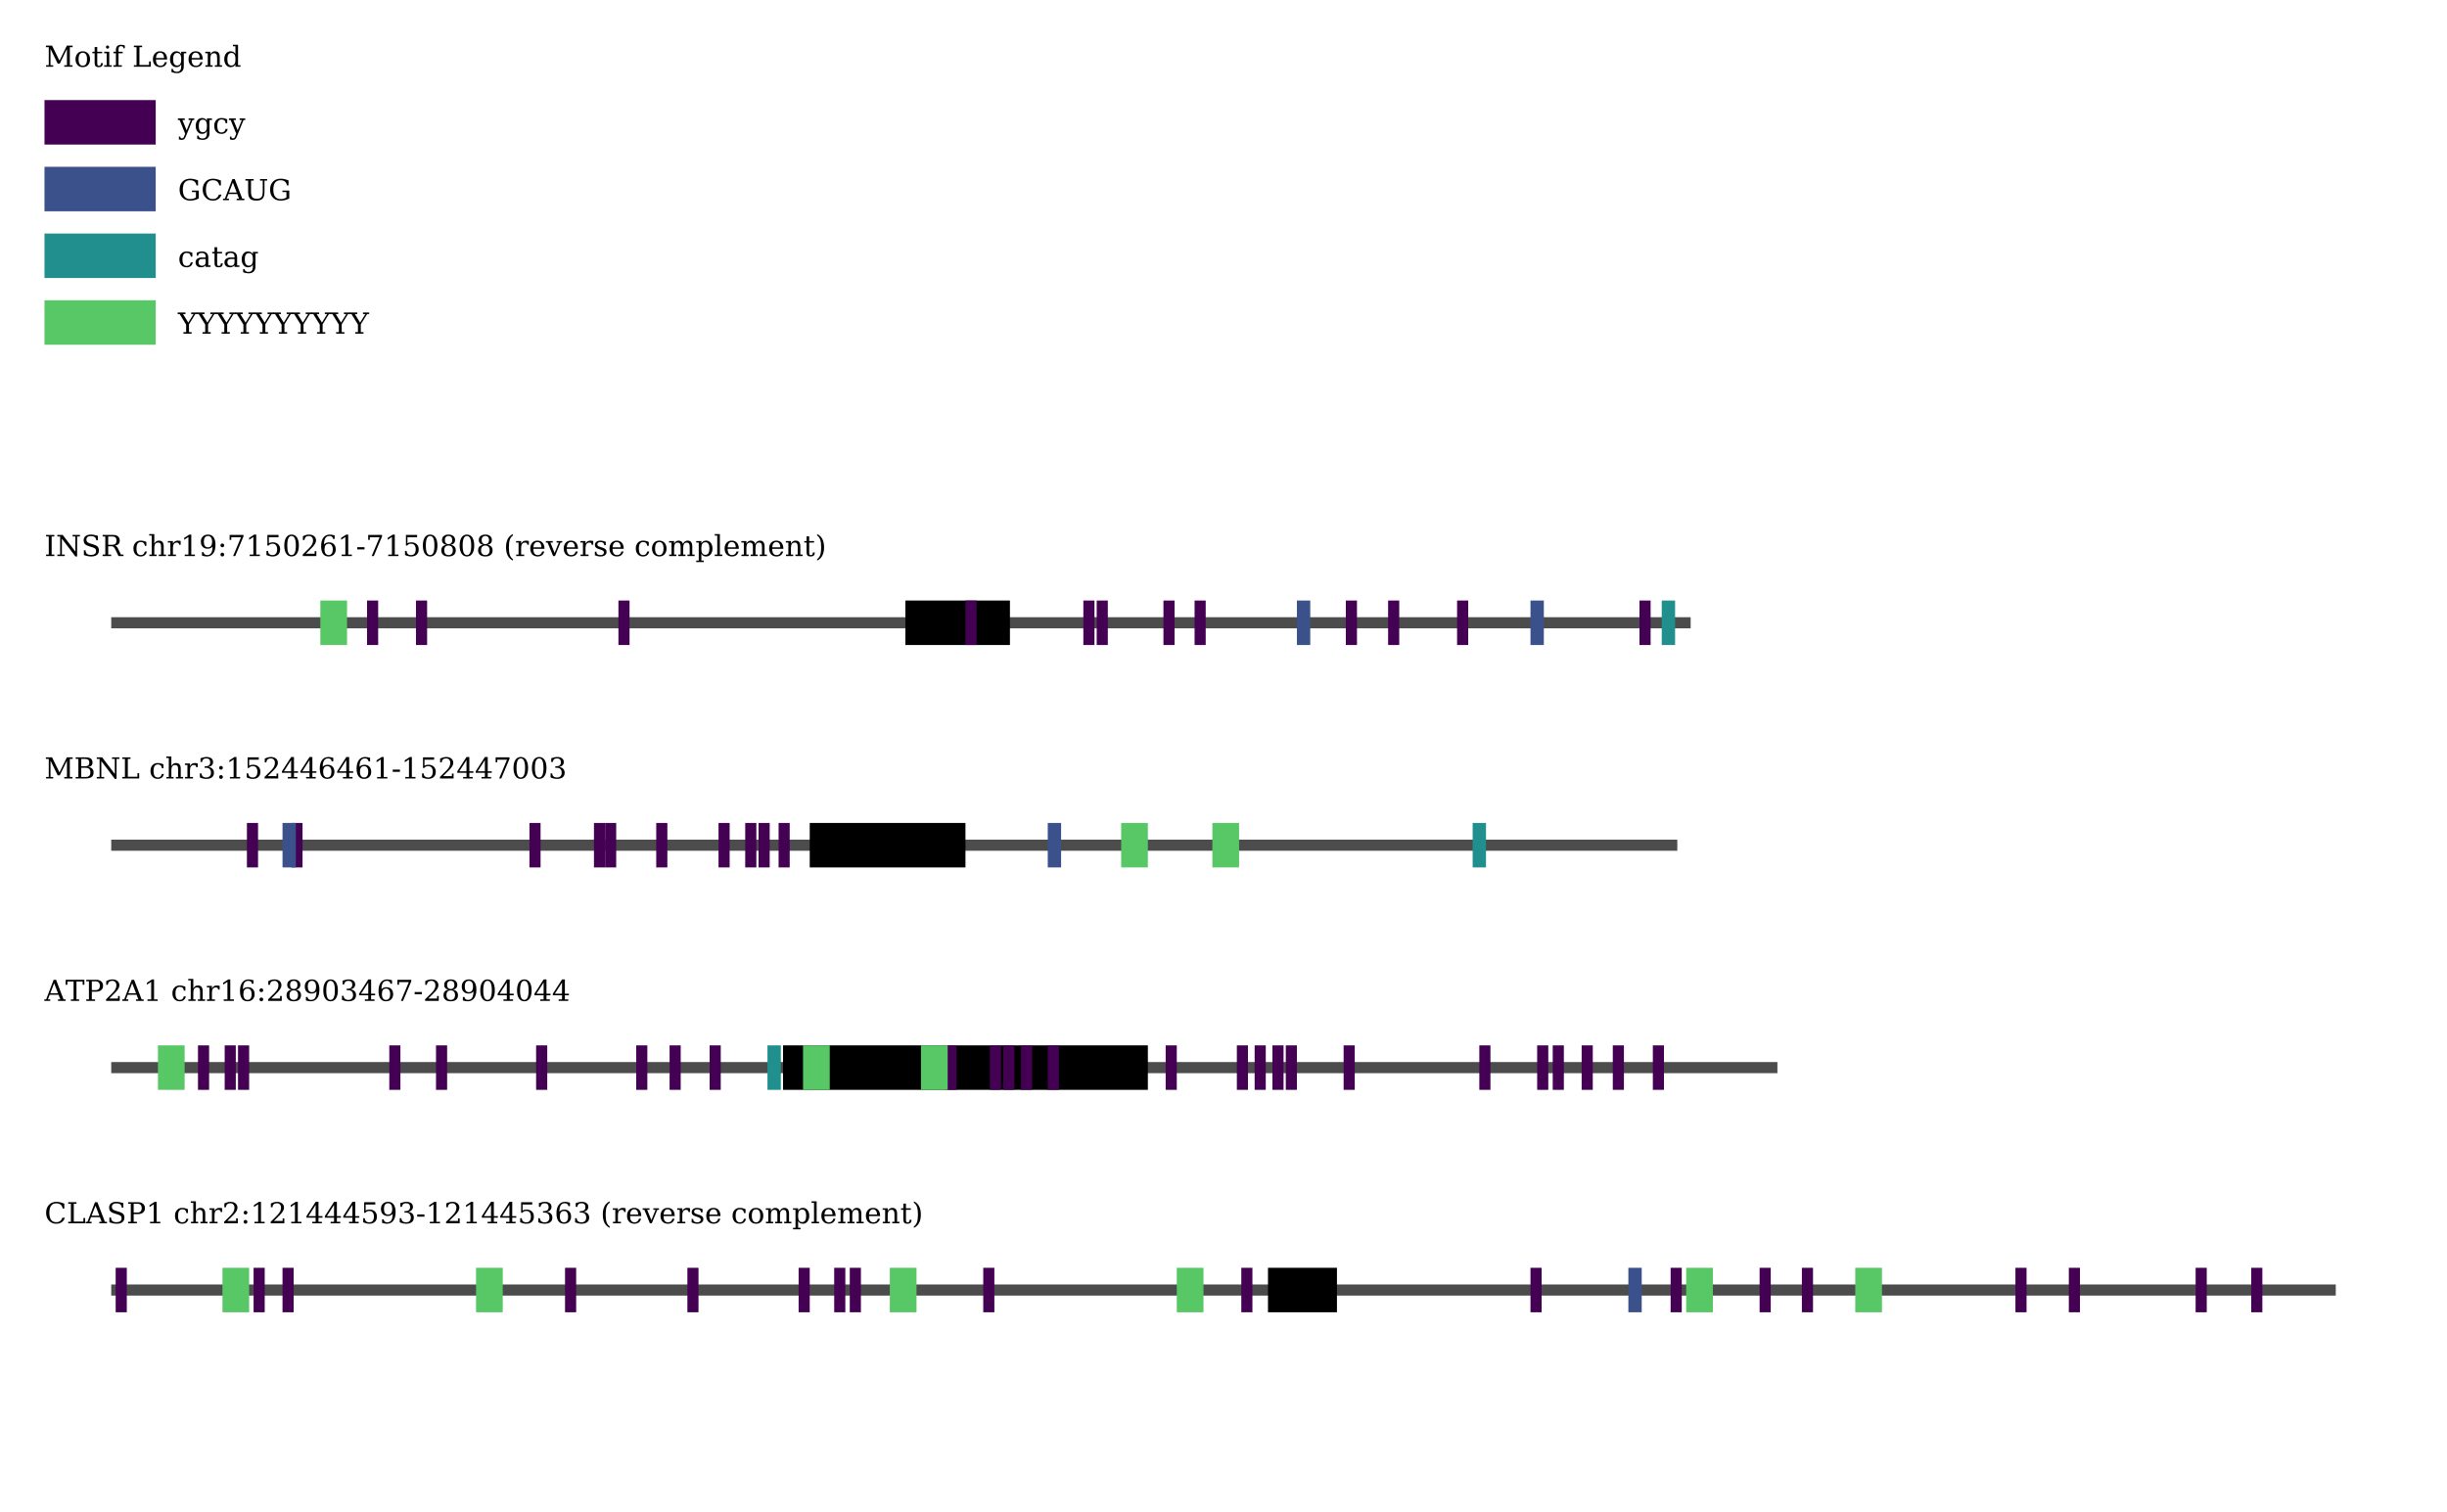 <?xml version="1.0" encoding="UTF-8"?>
<svg xmlns="http://www.w3.org/2000/svg" xmlns:xlink="http://www.w3.org/1999/xlink" width="1100pt" height="680pt" viewBox="0 0 1100 680" version="1.1">
<defs>
<g>
<symbol overflow="visible" id="glyph0-0">
<path style="stroke:none;" d="M 0.641 2.297 L 0.641 -9.172 L 7.141 -9.172 L 7.141 2.297 Z M 1.375 1.578 L 6.422 1.578 L 6.422 -8.438 L 1.375 -8.438 Z M 1.375 1.578 "/>
</symbol>
<symbol overflow="visible" id="glyph0-1">
<path style="stroke:none;" d="M 0.719 0 L 0.719 -0.672 L 1.922 -0.672 L 1.922 -8.797 L 0.641 -8.797 L 0.641 -9.484 L 3.406 -9.484 L 6.734 -2.734 L 10.062 -9.484 L 12.656 -9.484 L 12.656 -8.797 L 11.391 -8.797 L 11.391 -0.672 L 12.594 -0.672 L 12.594 0 L 8.891 0 L 8.891 -0.672 L 10.094 -0.672 L 10.094 -8 L 6.844 -1.391 L 5.953 -1.391 L 2.703 -8 L 2.703 -0.672 L 3.906 -0.672 L 3.906 0 Z M 0.719 0 "/>
</symbol>
<symbol overflow="visible" id="glyph0-2">
<path style="stroke:none;" d="M 3.906 -0.438 C 4.531 -0.438 5.004 -0.688 5.328 -1.188 C 5.648 -1.688 5.812 -2.414 5.812 -3.375 C 5.812 -4.344 5.648 -5.07 5.328 -5.562 C 5.004 -6.051 4.531 -6.297 3.906 -6.297 C 3.281 -6.297 2.805 -6.051 2.484 -5.562 C 2.172 -5.07 2.016 -4.344 2.016 -3.375 C 2.016 -2.414 2.176 -1.688 2.5 -1.188 C 2.82 -0.688 3.289 -0.438 3.906 -0.438 Z M 3.906 0.188 C 2.926 0.188 2.133 -0.133 1.531 -0.781 C 0.938 -1.438 0.641 -2.301 0.641 -3.375 C 0.641 -4.445 0.938 -5.305 1.531 -5.953 C 2.133 -6.609 2.926 -6.938 3.906 -6.938 C 4.895 -6.938 5.688 -6.609 6.281 -5.953 C 6.875 -5.305 7.172 -4.445 7.172 -3.375 C 7.172 -2.301 6.875 -1.438 6.281 -0.781 C 5.688 -0.133 4.895 0.188 3.906 0.188 Z M 3.906 0.188 "/>
</symbol>
<symbol overflow="visible" id="glyph0-3">
<path style="stroke:none;" d="M 1.406 -6.062 L 0.375 -6.062 L 0.375 -6.75 L 1.406 -6.75 L 1.406 -8.844 L 2.578 -8.844 L 2.578 -6.75 L 4.781 -6.75 L 4.781 -6.062 L 2.578 -6.062 L 2.578 -1.781 C 2.578 -1.207 2.629 -0.836 2.734 -0.672 C 2.848 -0.516 3.055 -0.438 3.359 -0.438 C 3.66 -0.438 3.879 -0.523 4.016 -0.703 C 4.16 -0.891 4.234 -1.188 4.234 -1.594 L 5.125 -1.594 C 5.094 -0.977 4.926 -0.523 4.625 -0.234 C 4.32 0.047 3.863 0.188 3.25 0.188 C 2.57 0.188 2.094 0.035 1.812 -0.266 C 1.539 -0.566 1.406 -1.07 1.406 -1.781 Z M 1.406 -6.062 "/>
</symbol>
<symbol overflow="visible" id="glyph0-4">
<path style="stroke:none;" d="M 1.266 -8.844 C 1.266 -9.039 1.332 -9.207 1.469 -9.344 C 1.613 -9.488 1.785 -9.562 1.984 -9.562 C 2.18 -9.562 2.348 -9.488 2.484 -9.344 C 2.629 -9.207 2.703 -9.039 2.703 -8.844 C 2.703 -8.645 2.629 -8.473 2.484 -8.328 C 2.348 -8.191 2.18 -8.125 1.984 -8.125 C 1.785 -8.125 1.613 -8.191 1.469 -8.328 C 1.332 -8.473 1.266 -8.645 1.266 -8.844 Z M 2.75 -0.672 L 3.859 -0.672 L 3.859 0 L 0.469 0 L 0.469 -0.672 L 1.594 -0.672 L 1.594 -6.062 L 0.469 -6.062 L 0.469 -6.75 L 2.75 -6.75 Z M 2.75 -0.672 "/>
</symbol>
<symbol overflow="visible" id="glyph0-5">
<path style="stroke:none;" d="M 5.594 -8.281 L 4.984 -8.281 C 4.973 -8.602 4.879 -8.844 4.703 -9 C 4.523 -9.164 4.27 -9.25 3.938 -9.25 C 3.5 -9.25 3.191 -9.129 3.016 -8.891 C 2.836 -8.648 2.75 -8.227 2.75 -7.625 L 2.75 -6.75 L 4.641 -6.75 L 4.641 -6.062 L 2.75 -6.062 L 2.75 -0.672 L 4.25 -0.672 L 4.25 0 L 0.469 0 L 0.469 -0.672 L 1.594 -0.672 L 1.594 -6.062 L 0.469 -6.062 L 0.469 -6.75 L 1.594 -6.75 L 1.594 -7.594 C 1.594 -8.344 1.785 -8.91 2.172 -9.297 C 2.566 -9.68 3.141 -9.875 3.891 -9.875 C 4.18 -9.875 4.469 -9.848 4.75 -9.797 C 5.031 -9.742 5.312 -9.664 5.594 -9.562 Z M 5.594 -8.281 "/>
</symbol>
<symbol overflow="visible" id="glyph0-6">
<path style="stroke:none;" d=""/>
</symbol>
<symbol overflow="visible" id="glyph0-7">
<path style="stroke:none;" d="M 0.719 0 L 0.719 -0.672 L 1.922 -0.672 L 1.922 -8.797 L 0.719 -8.797 L 0.719 -9.484 L 4.422 -9.484 L 4.422 -8.797 L 3.219 -8.797 L 3.219 -0.781 L 7.547 -0.781 L 7.547 -2.375 L 8.328 -2.375 L 8.328 0 Z M 0.719 0 "/>
</symbol>
<symbol overflow="visible" id="glyph0-8">
<path style="stroke:none;" d="M 7.047 -3.25 L 2.016 -3.25 L 2.016 -3.203 C 2.016 -2.285 2.188 -1.594 2.531 -1.125 C 2.875 -0.664 3.379 -0.438 4.047 -0.438 C 4.555 -0.438 4.973 -0.57 5.297 -0.844 C 5.629 -1.113 5.863 -1.516 6 -2.047 L 6.938 -2.047 C 6.75 -1.305 6.398 -0.75 5.891 -0.375 C 5.391 0 4.734 0.188 3.922 0.188 C 2.93 0.188 2.133 -0.133 1.531 -0.781 C 0.938 -1.438 0.641 -2.301 0.641 -3.375 C 0.641 -4.445 0.93 -5.305 1.516 -5.953 C 2.109 -6.609 2.883 -6.938 3.844 -6.938 C 4.863 -6.938 5.645 -6.617 6.188 -5.984 C 6.738 -5.359 7.023 -4.445 7.047 -3.25 Z M 5.672 -3.922 C 5.641 -4.711 5.469 -5.305 5.156 -5.703 C 4.852 -6.098 4.414 -6.297 3.844 -6.297 C 3.312 -6.297 2.891 -6.094 2.578 -5.688 C 2.266 -5.289 2.078 -4.703 2.016 -3.922 Z M 5.672 -3.922 "/>
</symbol>
<symbol overflow="visible" id="glyph0-9">
<path style="stroke:none;" d="M 6.828 -6.062 L 6.828 -0.141 C 6.828 0.828 6.555 1.57 6.016 2.094 C 5.484 2.625 4.727 2.891 3.75 2.891 C 3.301 2.891 2.875 2.848 2.469 2.766 C 2.062 2.68 1.672 2.562 1.297 2.406 L 1.297 0.984 L 1.906 0.984 C 1.988 1.43 2.172 1.754 2.453 1.953 C 2.734 2.16 3.141 2.266 3.672 2.266 C 4.359 2.266 4.859 2.066 5.172 1.672 C 5.492 1.285 5.656 0.68 5.656 -0.141 L 5.656 -1.047 C 5.426 -0.629 5.133 -0.316 4.781 -0.109 C 4.426 0.086 3.988 0.188 3.469 0.188 C 2.645 0.188 1.969 -0.141 1.438 -0.797 C 0.906 -1.461 0.641 -2.32 0.641 -3.375 C 0.641 -4.438 0.898 -5.297 1.422 -5.953 C 1.953 -6.609 2.633 -6.938 3.469 -6.938 C 3.988 -6.938 4.426 -6.832 4.781 -6.625 C 5.133 -6.426 5.426 -6.113 5.656 -5.688 L 5.656 -6.75 L 7.938 -6.75 L 7.938 -6.062 Z M 5.656 -3.703 C 5.656 -4.516 5.5 -5.133 5.188 -5.562 C 4.875 -5.988 4.422 -6.203 3.828 -6.203 C 3.234 -6.203 2.781 -5.961 2.469 -5.484 C 2.164 -5.016 2.016 -4.312 2.016 -3.375 C 2.016 -2.445 2.164 -1.742 2.469 -1.266 C 2.781 -0.785 3.234 -0.547 3.828 -0.547 C 4.422 -0.547 4.875 -0.758 5.188 -1.188 C 5.5 -1.613 5.656 -2.234 5.656 -3.047 Z M 5.656 -3.703 "/>
</symbol>
<symbol overflow="visible" id="glyph0-10">
<path style="stroke:none;" d="M 0.531 0 L 0.531 -0.672 L 1.594 -0.672 L 1.594 -6.062 L 0.469 -6.062 L 0.469 -6.75 L 2.75 -6.75 L 2.75 -5.547 C 2.969 -6.004 3.25 -6.348 3.594 -6.578 C 3.938 -6.816 4.336 -6.938 4.797 -6.938 C 5.547 -6.938 6.094 -6.723 6.438 -6.297 C 6.789 -5.867 6.969 -5.203 6.969 -4.297 L 6.969 -0.672 L 8.016 -0.672 L 8.016 0 L 4.781 0 L 4.781 -0.672 L 5.797 -0.672 L 5.797 -3.922 C 5.797 -4.742 5.691 -5.305 5.484 -5.609 C 5.285 -5.922 4.93 -6.078 4.422 -6.078 C 3.879 -6.078 3.461 -5.879 3.172 -5.484 C 2.891 -5.086 2.75 -4.516 2.75 -3.766 L 2.75 -0.672 L 3.766 -0.672 L 3.766 0 Z M 0.531 0 "/>
</symbol>
<symbol overflow="visible" id="glyph0-11">
<path style="stroke:none;" d="M 6.828 -0.672 L 7.938 -0.672 L 7.938 0 L 5.656 0 L 5.656 -1.047 C 5.426 -0.629 5.133 -0.316 4.781 -0.109 C 4.426 0.086 3.988 0.188 3.469 0.188 C 2.645 0.188 1.969 -0.141 1.438 -0.797 C 0.906 -1.461 0.641 -2.32 0.641 -3.375 C 0.641 -4.438 0.898 -5.297 1.422 -5.953 C 1.953 -6.609 2.633 -6.938 3.469 -6.938 C 3.988 -6.938 4.426 -6.832 4.781 -6.625 C 5.133 -6.426 5.426 -6.113 5.656 -5.688 L 5.656 -9.203 L 4.547 -9.203 L 4.547 -9.875 L 6.828 -9.875 Z M 5.656 -3.047 L 5.656 -3.703 C 5.656 -4.516 5.5 -5.133 5.188 -5.562 C 4.875 -5.988 4.422 -6.203 3.828 -6.203 C 3.234 -6.203 2.781 -5.961 2.469 -5.484 C 2.164 -5.016 2.016 -4.312 2.016 -3.375 C 2.016 -2.445 2.164 -1.742 2.469 -1.266 C 2.781 -0.785 3.234 -0.547 3.828 -0.547 C 4.422 -0.547 4.875 -0.758 5.188 -1.188 C 5.5 -1.613 5.656 -2.234 5.656 -3.047 Z M 5.656 -3.047 "/>
</symbol>
<symbol overflow="visible" id="glyph0-12">
<path style="stroke:none;" d="M 2.812 1.234 L 3.25 0.109 L 0.734 -6.062 L -0.031 -6.062 L -0.031 -6.75 L 3.062 -6.75 L 3.062 -6.062 L 1.984 -6.062 L 3.891 -1.422 L 5.781 -6.062 L 4.781 -6.062 L 4.781 -6.75 L 7.312 -6.75 L 7.312 -6.062 L 6.547 -6.062 L 3.453 1.531 C 3.242 2.051 3.008 2.406 2.75 2.594 C 2.5 2.789 2.133 2.891 1.656 2.891 C 1.457 2.891 1.254 2.867 1.047 2.828 C 0.836 2.797 0.629 2.75 0.422 2.688 L 0.422 1.406 L 1.016 1.406 C 1.035 1.688 1.109 1.891 1.234 2.016 C 1.359 2.141 1.547 2.203 1.797 2.203 C 2.023 2.203 2.211 2.141 2.359 2.016 C 2.504 1.891 2.656 1.629 2.812 1.234 Z M 2.812 1.234 "/>
</symbol>
<symbol overflow="visible" id="glyph0-13">
<path style="stroke:none;" d="M 6.688 -2.031 C 6.52 -1.312 6.203 -0.758 5.734 -0.375 C 5.266 0 4.656 0.188 3.906 0.188 C 2.926 0.188 2.133 -0.133 1.531 -0.781 C 0.938 -1.438 0.641 -2.301 0.641 -3.375 C 0.641 -4.457 0.938 -5.32 1.531 -5.969 C 2.133 -6.613 2.926 -6.938 3.906 -6.938 C 4.332 -6.938 4.758 -6.883 5.188 -6.781 C 5.613 -6.688 6.039 -6.535 6.469 -6.328 L 6.469 -4.609 L 5.781 -4.609 C 5.695 -5.191 5.504 -5.617 5.203 -5.891 C 4.898 -6.16 4.473 -6.297 3.922 -6.297 C 3.297 -6.297 2.82 -6.051 2.5 -5.562 C 2.176 -5.082 2.016 -4.352 2.016 -3.375 C 2.016 -2.406 2.172 -1.672 2.484 -1.172 C 2.805 -0.68 3.285 -0.438 3.922 -0.438 C 4.422 -0.438 4.82 -0.566 5.125 -0.828 C 5.426 -1.098 5.633 -1.5 5.75 -2.031 Z M 6.688 -2.031 "/>
</symbol>
<symbol overflow="visible" id="glyph0-14">
<path style="stroke:none;" d="M 8.328 -6.641 C 8.172 -7.43 7.859 -8.016 7.391 -8.391 C 6.922 -8.773 6.27 -8.969 5.438 -8.969 C 4.344 -8.969 3.523 -8.613 2.984 -7.906 C 2.453 -7.207 2.188 -6.148 2.188 -4.734 C 2.188 -3.336 2.461 -2.281 3.016 -1.562 C 3.566 -0.852 4.379 -0.5 5.453 -0.5 C 5.93 -0.5 6.391 -0.555 6.828 -0.672 C 7.266 -0.785 7.68 -0.961 8.078 -1.203 L 8.078 -3.656 L 6.297 -3.656 L 6.297 -4.328 L 9.359 -4.328 L 9.359 -0.797 C 8.797 -0.473 8.188 -0.227 7.531 -0.062 C 6.883 0.102 6.191 0.188 5.453 0.188 C 4.023 0.188 2.879 -0.258 2.016 -1.156 C 1.16 -2.051 0.734 -3.242 0.734 -4.734 C 0.734 -6.223 1.16 -7.414 2.016 -8.312 C 2.879 -9.207 4.047 -9.656 5.516 -9.656 C 6.055 -9.656 6.613 -9.594 7.188 -9.469 C 7.77 -9.344 8.383 -9.148 9.031 -8.891 L 9.031 -6.641 Z M 8.328 -6.641 "/>
</symbol>
<symbol overflow="visible" id="glyph0-15">
<path style="stroke:none;" d="M 9.172 -2.5 C 8.891 -1.625 8.414 -0.957 7.75 -0.5 C 7.094 -0.039 6.266 0.188 5.266 0.188 C 4.641 0.188 4.062 0.082 3.531 -0.125 C 3.008 -0.344 2.547 -0.656 2.141 -1.062 C 1.66 -1.539 1.305 -2.082 1.078 -2.688 C 0.848 -3.289 0.734 -3.973 0.734 -4.734 C 0.734 -6.203 1.156 -7.391 2 -8.297 C 2.852 -9.203 3.977 -9.656 5.375 -9.656 C 5.883 -9.656 6.43 -9.586 7.016 -9.453 C 7.598 -9.316 8.227 -9.109 8.906 -8.828 L 8.906 -6.641 L 8.188 -6.641 C 8.031 -7.441 7.711 -8.031 7.234 -8.406 C 6.766 -8.781 6.109 -8.969 5.266 -8.969 C 4.254 -8.969 3.488 -8.609 2.969 -7.891 C 2.445 -7.172 2.188 -6.117 2.188 -4.734 C 2.188 -3.336 2.445 -2.281 2.969 -1.562 C 3.488 -0.852 4.254 -0.5 5.266 -0.5 C 5.973 -0.5 6.551 -0.664 7 -1 C 7.457 -1.332 7.789 -1.832 8 -2.5 Z M 9.172 -2.5 "/>
</symbol>
<symbol overflow="visible" id="glyph0-16">
<path style="stroke:none;" d="M 2.609 -3.438 L 6.078 -3.438 L 4.344 -7.938 Z M -0.078 0 L -0.078 -0.672 L 0.75 -0.672 L 4.125 -9.484 L 5.203 -9.484 L 8.578 -0.672 L 9.516 -0.672 L 9.516 0 L 6.062 0 L 6.062 -0.672 L 7.125 -0.672 L 6.328 -2.75 L 2.344 -2.75 L 1.547 -0.672 L 2.594 -0.672 L 2.594 0 Z M -0.078 0 "/>
</symbol>
<symbol overflow="visible" id="glyph0-17">
<path style="stroke:none;" d="M 1.828 -8.797 L 0.609 -8.797 L 0.609 -9.484 L 4.312 -9.484 L 4.312 -8.797 L 3.109 -8.797 L 3.109 -3.891 C 3.109 -2.68 3.305 -1.836 3.703 -1.359 C 4.098 -0.879 4.781 -0.641 5.75 -0.641 C 6.719 -0.641 7.398 -0.879 7.797 -1.359 C 8.191 -1.836 8.391 -2.68 8.391 -3.891 L 8.391 -8.797 L 7.172 -8.797 L 7.172 -9.484 L 10.375 -9.484 L 10.375 -8.797 L 9.172 -8.797 L 9.172 -3.766 C 9.172 -2.328 8.891 -1.305 8.328 -0.703 C 7.773 -0.109 6.836 0.188 5.516 0.188 C 4.18 0.188 3.234 -0.113 2.672 -0.719 C 2.109 -1.32 1.828 -2.336 1.828 -3.766 Z M 1.828 -8.797 "/>
</symbol>
<symbol overflow="visible" id="glyph0-18">
<path style="stroke:none;" d="M 5.172 -2.125 L 5.172 -3.547 L 3.672 -3.547 C 3.086 -3.547 2.656 -3.422 2.375 -3.172 C 2.094 -2.922 1.953 -2.539 1.953 -2.031 C 1.953 -1.562 2.094 -1.188 2.375 -0.906 C 2.664 -0.633 3.055 -0.5 3.547 -0.5 C 4.035 -0.5 4.426 -0.645 4.719 -0.938 C 5.02 -1.238 5.172 -1.633 5.172 -2.125 Z M 6.344 -4.219 L 6.344 -0.672 L 7.375 -0.672 L 7.375 0 L 5.172 0 L 5.172 -0.734 C 4.91 -0.422 4.609 -0.188 4.266 -0.031 C 3.93 0.113 3.539 0.188 3.094 0.188 C 2.344 0.188 1.742 -0.008 1.297 -0.406 C 0.859 -0.812 0.641 -1.352 0.641 -2.031 C 0.641 -2.727 0.891 -3.27 1.391 -3.656 C 1.898 -4.039 2.613 -4.234 3.531 -4.234 L 5.172 -4.234 L 5.172 -4.688 C 5.172 -5.195 5.016 -5.594 4.703 -5.875 C 4.391 -6.156 3.953 -6.297 3.391 -6.297 C 2.93 -6.297 2.562 -6.191 2.281 -5.984 C 2.008 -5.773 1.836 -5.461 1.766 -5.047 L 1.172 -5.047 L 1.172 -6.406 C 1.578 -6.582 1.969 -6.711 2.344 -6.797 C 2.727 -6.891 3.102 -6.938 3.469 -6.938 C 4.406 -6.938 5.117 -6.703 5.609 -6.234 C 6.098 -5.773 6.344 -5.102 6.344 -4.219 Z M 6.344 -4.219 "/>
</symbol>
<symbol overflow="visible" id="glyph0-19">
<path style="stroke:none;" d="M 2.453 0 L 2.453 -0.672 L 3.672 -0.672 L 3.672 -4.078 L 0.75 -8.797 L -0.141 -8.797 L -0.141 -9.484 L 3.375 -9.484 L 3.375 -8.797 L 2.266 -8.797 L 4.641 -4.969 L 7.016 -8.797 L 5.938 -8.797 L 5.938 -9.484 L 8.703 -9.484 L 8.703 -8.797 L 7.797 -8.797 L 4.953 -4.203 L 4.953 -0.672 L 6.156 -0.672 L 6.156 0 Z M 2.453 0 "/>
</symbol>
<symbol overflow="visible" id="glyph0-20">
<path style="stroke:none;" d="M 3.219 -0.672 L 4.422 -0.672 L 4.422 0 L 0.719 0 L 0.719 -0.672 L 1.922 -0.672 L 1.922 -8.797 L 0.719 -8.797 L 0.719 -9.484 L 4.422 -9.484 L 4.422 -8.797 L 3.219 -8.797 Z M 3.219 -0.672 "/>
</symbol>
<symbol overflow="visible" id="glyph0-21">
<path style="stroke:none;" d="M 0.641 0 L 0.641 -0.672 L 1.906 -0.672 L 1.906 -8.797 L 0.641 -8.797 L 0.641 -9.484 L 3.062 -9.484 L 8.75 -2 L 8.75 -8.797 L 7.484 -8.797 L 7.484 -9.484 L 10.797 -9.484 L 10.797 -8.797 L 9.531 -8.797 L 9.531 0.188 L 8.766 0.188 L 2.688 -7.797 L 2.688 -0.672 L 3.969 -0.672 L 3.969 0 Z M 0.641 0 "/>
</symbol>
<symbol overflow="visible" id="glyph0-22">
<path style="stroke:none;" d="M 1.203 -0.453 L 1.203 -2.609 L 1.938 -2.609 C 1.957 -1.891 2.164 -1.359 2.562 -1.016 C 2.957 -0.672 3.562 -0.5 4.375 -0.5 C 5.125 -0.5 5.695 -0.645 6.094 -0.938 C 6.488 -1.238 6.688 -1.676 6.688 -2.25 C 6.688 -2.707 6.566 -3.055 6.328 -3.297 C 6.086 -3.547 5.582 -3.785 4.812 -4.016 L 3.562 -4.391 C 2.656 -4.672 2.016 -5.016 1.641 -5.422 C 1.273 -5.828 1.094 -6.391 1.094 -7.109 C 1.094 -7.91 1.379 -8.535 1.953 -8.984 C 2.523 -9.43 3.328 -9.656 4.359 -9.656 C 4.797 -9.656 5.273 -9.602 5.797 -9.5 C 6.328 -9.406 6.891 -9.27 7.484 -9.094 L 7.484 -7.078 L 6.766 -7.078 C 6.691 -7.742 6.469 -8.223 6.094 -8.516 C 5.719 -8.816 5.145 -8.969 4.375 -8.969 C 3.707 -8.969 3.195 -8.832 2.844 -8.562 C 2.5 -8.289 2.328 -7.895 2.328 -7.375 C 2.328 -6.914 2.457 -6.555 2.719 -6.297 C 2.977 -6.047 3.535 -5.789 4.391 -5.531 L 5.562 -5.188 C 6.426 -4.926 7.039 -4.594 7.406 -4.188 C 7.77 -3.789 7.953 -3.258 7.953 -2.594 C 7.953 -1.676 7.656 -0.984 7.062 -0.516 C 6.477 -0.047 5.602 0.188 4.438 0.188 C 3.914 0.188 3.383 0.129 2.844 0.016 C 2.312 -0.086 1.766 -0.242 1.203 -0.453 Z M 1.203 -0.453 "/>
</symbol>
<symbol overflow="visible" id="glyph0-23">
<path style="stroke:none;" d="M 6.234 -4.703 C 6.523 -4.617 6.773 -4.477 6.984 -4.281 C 7.203 -4.094 7.395 -3.828 7.562 -3.484 L 8.938 -0.672 L 10.094 -0.672 L 10.094 0 L 7.859 0 L 6.391 -3.016 C 6.098 -3.598 5.832 -3.973 5.594 -4.141 C 5.363 -4.316 5.039 -4.406 4.625 -4.406 L 3.219 -4.406 L 3.219 -0.672 L 4.547 -0.672 L 4.547 0 L 0.719 0 L 0.719 -0.672 L 1.922 -0.672 L 1.922 -8.797 L 0.719 -8.797 L 0.719 -9.484 L 5.516 -9.484 C 6.441 -9.484 7.156 -9.258 7.656 -8.812 C 8.156 -8.375 8.406 -7.75 8.406 -6.938 C 8.406 -6.289 8.223 -5.781 7.859 -5.406 C 7.492 -5.031 6.953 -4.797 6.234 -4.703 Z M 3.219 -5.078 L 5.078 -5.078 C 5.723 -5.078 6.195 -5.227 6.5 -5.531 C 6.801 -5.844 6.953 -6.312 6.953 -6.938 C 6.953 -7.57 6.801 -8.039 6.5 -8.344 C 6.195 -8.645 5.723 -8.797 5.078 -8.797 L 3.219 -8.797 Z M 3.219 -5.078 "/>
</symbol>
<symbol overflow="visible" id="glyph0-24">
<path style="stroke:none;" d="M 0.531 0 L 0.531 -0.672 L 1.594 -0.672 L 1.594 -9.203 L 0.469 -9.203 L 0.469 -9.875 L 2.75 -9.875 L 2.75 -5.547 C 2.969 -6.004 3.25 -6.348 3.594 -6.578 C 3.938 -6.816 4.336 -6.938 4.797 -6.938 C 5.547 -6.938 6.094 -6.723 6.438 -6.297 C 6.789 -5.867 6.969 -5.203 6.969 -4.297 L 6.969 -0.672 L 8.016 -0.672 L 8.016 0 L 4.781 0 L 4.781 -0.672 L 5.797 -0.672 L 5.797 -3.922 C 5.797 -4.742 5.691 -5.305 5.484 -5.609 C 5.285 -5.91 4.93 -6.062 4.422 -6.062 C 3.879 -6.062 3.461 -5.863 3.172 -5.469 C 2.891 -5.082 2.75 -4.516 2.75 -3.766 L 2.75 -0.672 L 3.766 -0.672 L 3.766 0 Z M 0.531 0 "/>
</symbol>
<symbol overflow="visible" id="glyph0-25">
<path style="stroke:none;" d="M 6.219 -6.766 L 6.219 -5.078 L 5.547 -5.078 C 5.523 -5.41 5.43 -5.656 5.266 -5.812 C 5.098 -5.977 4.852 -6.062 4.531 -6.062 C 3.957 -6.062 3.516 -5.863 3.203 -5.469 C 2.898 -5.07 2.75 -4.504 2.75 -3.766 L 2.75 -0.672 L 4.109 -0.672 L 4.109 0 L 0.531 0 L 0.531 -0.672 L 1.594 -0.672 L 1.594 -6.078 L 0.469 -6.078 L 0.469 -6.75 L 2.75 -6.75 L 2.75 -5.547 C 2.977 -6.016 3.27 -6.363 3.625 -6.594 C 3.988 -6.82 4.43 -6.938 4.953 -6.938 C 5.141 -6.938 5.336 -6.922 5.547 -6.891 C 5.754 -6.859 5.977 -6.816 6.219 -6.766 Z M 6.219 -6.766 "/>
</symbol>
<symbol overflow="visible" id="glyph0-26">
<path style="stroke:none;" d="M 1.844 0 L 1.844 -0.672 L 3.5 -0.672 L 3.5 -8.562 L 1.594 -7.312 L 1.594 -8.156 L 3.891 -9.656 L 4.781 -9.656 L 4.781 -0.672 L 6.422 -0.672 L 6.422 0 Z M 1.844 0 "/>
</symbol>
<symbol overflow="visible" id="glyph0-27">
<path style="stroke:none;" d="M 6.078 -4.25 C 5.797 -3.926 5.469 -3.688 5.094 -3.531 C 4.727 -3.375 4.316 -3.297 3.859 -3.297 C 2.922 -3.297 2.176 -3.578 1.625 -4.141 C 1.082 -4.711 0.812 -5.488 0.812 -6.469 C 0.812 -7.438 1.109 -8.207 1.703 -8.781 C 2.297 -9.363 3.082 -9.656 4.062 -9.656 C 5.133 -9.656 5.957 -9.254 6.531 -8.453 C 7.102 -7.648 7.391 -6.508 7.391 -5.031 C 7.391 -3.375 7.047 -2.086 6.359 -1.172 C 5.68 -0.266 4.727 0.188 3.5 0.188 C 3.164 0.188 2.812 0.156 2.438 0.094 C 2.07 0.031 1.695 -0.066 1.312 -0.203 L 1.312 -1.766 L 2.031 -1.766 C 2.082 -1.336 2.242 -1.008 2.516 -0.781 C 2.797 -0.551 3.164 -0.438 3.625 -0.438 C 4.445 -0.438 5.055 -0.742 5.453 -1.359 C 5.859 -1.984 6.066 -2.945 6.078 -4.25 Z M 4.016 -9.016 C 3.41 -9.016 2.945 -8.797 2.625 -8.359 C 2.312 -7.922 2.156 -7.289 2.156 -6.469 C 2.156 -5.656 2.312 -5.023 2.625 -4.578 C 2.945 -4.141 3.41 -3.922 4.016 -3.922 C 4.617 -3.922 5.078 -4.133 5.391 -4.562 C 5.711 -4.988 5.875 -5.602 5.875 -6.406 C 5.875 -7.238 5.711 -7.879 5.391 -8.328 C 5.066 -8.785 4.609 -9.016 4.016 -9.016 Z M 4.016 -9.016 "/>
</symbol>
<symbol overflow="visible" id="glyph0-28">
<path style="stroke:none;" d="M 1.359 -0.656 C 1.359 -0.895 1.438 -1.098 1.594 -1.266 C 1.758 -1.43 1.961 -1.516 2.203 -1.516 C 2.43 -1.516 2.629 -1.43 2.797 -1.266 C 2.961 -1.098 3.047 -0.895 3.047 -0.656 C 3.047 -0.426 2.961 -0.227 2.797 -0.062 C 2.641 0.102 2.441 0.188 2.203 0.188 C 1.953 0.188 1.75 0.102 1.594 -0.062 C 1.438 -0.227 1.359 -0.426 1.359 -0.656 Z M 1.359 -4.797 C 1.359 -5.035 1.438 -5.234 1.594 -5.391 C 1.758 -5.555 1.961 -5.641 2.203 -5.641 C 2.441 -5.641 2.641 -5.555 2.797 -5.391 C 2.961 -5.234 3.047 -5.035 3.047 -4.797 C 3.047 -4.555 2.961 -4.352 2.797 -4.188 C 2.641 -4.031 2.441 -3.953 2.203 -3.953 C 1.961 -3.953 1.758 -4.031 1.594 -4.188 C 1.438 -4.352 1.359 -4.555 1.359 -4.797 Z M 1.359 -4.797 "/>
</symbol>
<symbol overflow="visible" id="glyph0-29">
<path style="stroke:none;" d="M 7.328 -8.828 L 3.625 0 L 2.672 0 L 6.219 -8.438 L 1.828 -8.438 L 1.828 -7.266 L 1.094 -7.266 L 1.094 -9.484 L 7.328 -9.484 Z M 7.328 -8.828 "/>
</symbol>
<symbol overflow="visible" id="glyph0-30">
<path style="stroke:none;" d="M 6.531 -9.484 L 6.531 -8.438 L 2.203 -8.438 L 2.203 -5.719 C 2.422 -5.875 2.676 -5.988 2.969 -6.062 C 3.258 -6.133 3.586 -6.172 3.953 -6.172 C 4.973 -6.172 5.781 -5.883 6.375 -5.312 C 6.969 -4.75 7.266 -3.977 7.266 -3 C 7.266 -2 6.961 -1.219 6.359 -0.656 C 5.766 -0.094 4.926 0.188 3.844 0.188 C 3.406 0.188 2.957 0.129 2.5 0.016 C 2.051 -0.086 1.586 -0.242 1.109 -0.453 L 1.109 -2.297 L 1.828 -2.297 C 1.859 -1.691 2.047 -1.227 2.391 -0.906 C 2.734 -0.594 3.219 -0.438 3.844 -0.438 C 4.508 -0.438 5.02 -0.656 5.375 -1.094 C 5.738 -1.539 5.922 -2.176 5.922 -3 C 5.922 -3.82 5.742 -4.453 5.391 -4.891 C 5.035 -5.328 4.52 -5.547 3.844 -5.547 C 3.469 -5.547 3.133 -5.477 2.844 -5.344 C 2.551 -5.207 2.289 -5 2.062 -4.719 L 1.531 -4.719 L 1.531 -9.484 Z M 6.531 -9.484 "/>
</symbol>
<symbol overflow="visible" id="glyph0-31">
<path style="stroke:none;" d="M 4.125 -0.438 C 4.781 -0.438 5.266 -0.789 5.578 -1.5 C 5.898 -2.219 6.062 -3.297 6.062 -4.734 C 6.062 -6.172 5.898 -7.242 5.578 -7.953 C 5.266 -8.66 4.781 -9.016 4.125 -9.016 C 3.477 -9.016 2.992 -8.66 2.672 -7.953 C 2.359 -7.242 2.203 -6.172 2.203 -4.734 C 2.203 -3.297 2.359 -2.219 2.672 -1.5 C 2.992 -0.789 3.477 -0.438 4.125 -0.438 Z M 4.125 0.188 C 3.102 0.188 2.301 -0.242 1.719 -1.109 C 1.145 -1.973 0.859 -3.18 0.859 -4.734 C 0.859 -6.285 1.145 -7.492 1.719 -8.359 C 2.301 -9.223 3.102 -9.656 4.125 -9.656 C 5.164 -9.656 5.973 -9.223 6.547 -8.359 C 7.117 -7.492 7.406 -6.285 7.406 -4.734 C 7.406 -3.18 7.117 -1.973 6.547 -1.109 C 5.973 -0.242 5.164 0.188 4.125 0.188 Z M 4.125 0.188 "/>
</symbol>
<symbol overflow="visible" id="glyph0-32">
<path style="stroke:none;" d="M 1.656 -7.219 L 0.953 -7.219 L 0.953 -8.906 C 1.398 -9.145 1.852 -9.328 2.312 -9.453 C 2.781 -9.586 3.234 -9.656 3.672 -9.656 C 4.648 -9.656 5.426 -9.414 6 -8.938 C 6.57 -8.457 6.859 -7.805 6.859 -6.984 C 6.859 -6.055 6.211 -4.945 4.922 -3.656 C 4.816 -3.562 4.738 -3.488 4.688 -3.438 L 2.297 -1.047 L 6.25 -1.047 L 6.25 -2.203 L 7 -2.203 L 7 0 L 0.875 0 L 0.875 -0.688 L 3.766 -3.562 C 4.391 -4.195 4.836 -4.781 5.109 -5.312 C 5.379 -5.844 5.516 -6.398 5.516 -6.984 C 5.516 -7.617 5.348 -8.113 5.016 -8.469 C 4.691 -8.832 4.238 -9.016 3.656 -9.016 C 3.051 -9.016 2.582 -8.863 2.25 -8.562 C 1.914 -8.27 1.719 -7.82 1.656 -7.219 Z M 1.656 -7.219 "/>
</symbol>
<symbol overflow="visible" id="glyph0-33">
<path style="stroke:none;" d="M 4.25 -0.438 C 4.844 -0.438 5.301 -0.656 5.625 -1.094 C 5.945 -1.539 6.109 -2.172 6.109 -2.984 C 6.109 -3.805 5.945 -4.438 5.625 -4.875 C 5.301 -5.312 4.844 -5.531 4.25 -5.531 C 3.645 -5.531 3.18 -5.316 2.859 -4.891 C 2.547 -4.473 2.391 -3.863 2.391 -3.062 C 2.391 -2.219 2.551 -1.566 2.875 -1.109 C 3.195 -0.66 3.656 -0.438 4.25 -0.438 Z M 2.188 -5.219 C 2.469 -5.531 2.789 -5.766 3.156 -5.922 C 3.52 -6.078 3.93 -6.156 4.391 -6.156 C 5.336 -6.156 6.082 -5.875 6.625 -5.312 C 7.176 -4.75 7.453 -3.973 7.453 -2.984 C 7.453 -2.023 7.156 -1.254 6.562 -0.672 C 5.977 -0.098 5.191 0.188 4.203 0.188 C 3.129 0.188 2.305 -0.207 1.734 -1 C 1.16 -1.801 0.875 -2.945 0.875 -4.438 C 0.875 -6.094 1.211 -7.375 1.891 -8.281 C 2.566 -9.195 3.531 -9.656 4.781 -9.656 C 5.113 -9.656 5.461 -9.617 5.828 -9.547 C 6.191 -9.484 6.566 -9.391 6.953 -9.266 L 6.953 -7.703 L 6.234 -7.703 C 6.18 -8.129 6.02 -8.453 5.75 -8.672 C 5.477 -8.898 5.109 -9.016 4.641 -9.016 C 3.816 -9.016 3.203 -8.703 2.797 -8.078 C 2.398 -7.461 2.195 -6.508 2.188 -5.219 Z M 2.188 -5.219 "/>
</symbol>
<symbol overflow="visible" id="glyph0-34">
<path style="stroke:none;" d="M 0.578 -3.984 L 3.828 -3.984 L 3.828 -2.984 L 0.578 -2.984 Z M 0.578 -3.984 "/>
</symbol>
<symbol overflow="visible" id="glyph0-35">
<path style="stroke:none;" d="M 6.062 -2.594 C 6.062 -3.27 5.891 -3.797 5.547 -4.172 C 5.211 -4.547 4.738 -4.734 4.125 -4.734 C 3.52 -4.734 3.047 -4.547 2.703 -4.172 C 2.367 -3.797 2.203 -3.27 2.203 -2.594 C 2.203 -1.906 2.367 -1.375 2.703 -1 C 3.047 -0.625 3.52 -0.438 4.125 -0.438 C 4.738 -0.438 5.211 -0.625 5.547 -1 C 5.891 -1.375 6.062 -1.906 6.062 -2.594 Z M 5.797 -7.188 C 5.797 -7.77 5.648 -8.219 5.359 -8.531 C 5.066 -8.852 4.656 -9.016 4.125 -9.016 C 3.613 -9.016 3.207 -8.852 2.906 -8.531 C 2.613 -8.219 2.469 -7.77 2.469 -7.188 C 2.469 -6.613 2.613 -6.164 2.906 -5.844 C 3.207 -5.52 3.613 -5.359 4.125 -5.359 C 4.656 -5.359 5.066 -5.52 5.359 -5.844 C 5.648 -6.164 5.797 -6.613 5.797 -7.188 Z M 5.109 -5.047 C 5.828 -4.953 6.383 -4.688 6.781 -4.25 C 7.188 -3.812 7.391 -3.258 7.391 -2.594 C 7.391 -1.695 7.109 -1.008 6.547 -0.531 C 5.984 -0.051 5.176 0.188 4.125 0.188 C 3.082 0.188 2.281 -0.051 1.719 -0.531 C 1.156 -1.008 0.875 -1.695 0.875 -2.594 C 0.875 -3.258 1.07 -3.812 1.469 -4.25 C 1.875 -4.688 2.438 -4.953 3.156 -5.047 C 2.52 -5.16 2.031 -5.398 1.688 -5.766 C 1.352 -6.141 1.188 -6.613 1.188 -7.188 C 1.188 -7.945 1.445 -8.547 1.969 -8.984 C 2.488 -9.43 3.207 -9.656 4.125 -9.656 C 5.051 -9.656 5.773 -9.43 6.297 -8.984 C 6.816 -8.547 7.078 -7.945 7.078 -7.188 C 7.078 -6.613 6.906 -6.141 6.562 -5.766 C 6.227 -5.398 5.742 -5.16 5.109 -5.047 Z M 5.109 -5.047 "/>
</symbol>
<symbol overflow="visible" id="glyph0-36">
<path style="stroke:none;" d="M 4.141 2.031 C 3.117 1.562 2.344 0.828 1.812 -0.172 C 1.289 -1.172 1.031 -2.422 1.031 -3.922 C 1.031 -5.43 1.289 -6.688 1.812 -7.688 C 2.344 -8.688 3.117 -9.414 4.141 -9.875 L 4.141 -9.25 C 3.492 -8.801 3.023 -8.172 2.734 -7.359 C 2.453 -6.547 2.312 -5.398 2.312 -3.922 C 2.312 -2.453 2.453 -1.305 2.734 -0.484 C 3.023 0.328 3.492 0.957 4.141 1.406 Z M 4.141 2.031 "/>
</symbol>
<symbol overflow="visible" id="glyph0-37">
<path style="stroke:none;" d="M 3.219 0 L 0.734 -6.062 L -0.031 -6.062 L -0.031 -6.75 L 3.062 -6.75 L 3.062 -6.062 L 1.984 -6.062 L 3.891 -1.422 L 5.781 -6.062 L 4.781 -6.062 L 4.781 -6.75 L 7.312 -6.75 L 7.312 -6.062 L 6.547 -6.062 L 4.062 0 Z M 3.219 0 "/>
</symbol>
<symbol overflow="visible" id="glyph0-38">
<path style="stroke:none;" d="M 0.734 -0.375 L 0.734 -1.953 L 1.406 -1.953 C 1.414 -1.441 1.57 -1.062 1.875 -0.812 C 2.176 -0.562 2.617 -0.438 3.203 -0.438 C 3.723 -0.438 4.117 -0.535 4.391 -0.734 C 4.672 -0.93 4.812 -1.219 4.812 -1.594 C 4.812 -1.895 4.707 -2.133 4.5 -2.312 C 4.301 -2.5 3.879 -2.695 3.234 -2.906 L 2.391 -3.188 C 1.816 -3.375 1.398 -3.602 1.141 -3.875 C 0.879 -4.156 0.75 -4.516 0.75 -4.953 C 0.75 -5.566 0.973 -6.051 1.422 -6.406 C 1.867 -6.758 2.492 -6.938 3.297 -6.938 C 3.648 -6.938 4.023 -6.891 4.422 -6.797 C 4.816 -6.703 5.223 -6.566 5.641 -6.391 L 5.641 -4.906 L 4.969 -4.906 C 4.945 -5.344 4.789 -5.68 4.5 -5.922 C 4.219 -6.172 3.832 -6.297 3.344 -6.297 C 2.852 -6.297 2.477 -6.207 2.219 -6.031 C 1.969 -5.863 1.844 -5.609 1.844 -5.266 C 1.844 -4.984 1.938 -4.754 2.125 -4.578 C 2.32 -4.41 2.707 -4.238 3.281 -4.062 L 4.203 -3.766 C 4.836 -3.566 5.297 -3.316 5.578 -3.016 C 5.859 -2.723 6 -2.344 6 -1.875 C 6 -1.238 5.754 -0.734 5.266 -0.359 C 4.773 0.004 4.102 0.188 3.25 0.188 C 2.812 0.188 2.383 0.141 1.969 0.047 C 1.562 -0.047 1.148 -0.188 0.734 -0.375 Z M 0.734 -0.375 "/>
</symbol>
<symbol overflow="visible" id="glyph0-39">
<path style="stroke:none;" d="M 6.734 -5.438 C 6.961 -5.926 7.25 -6.297 7.594 -6.547 C 7.945 -6.805 8.352 -6.938 8.812 -6.938 C 9.52 -6.938 10.047 -6.719 10.391 -6.281 C 10.742 -5.844 10.922 -5.18 10.922 -4.297 L 10.922 -0.672 L 11.969 -0.672 L 11.969 0 L 8.734 0 L 8.734 -0.672 L 9.75 -0.672 L 9.75 -4.156 C 9.75 -4.844 9.645 -5.332 9.438 -5.625 C 9.238 -5.914 8.906 -6.062 8.438 -6.062 C 7.914 -6.062 7.52 -5.863 7.25 -5.469 C 6.977 -5.082 6.844 -4.516 6.844 -3.766 L 6.844 -0.672 L 7.859 -0.672 L 7.859 0 L 4.656 0 L 4.656 -0.672 L 5.672 -0.672 L 5.672 -4.203 C 5.672 -4.879 5.566 -5.359 5.359 -5.641 C 5.16 -5.922 4.828 -6.062 4.359 -6.062 C 3.836 -6.062 3.438 -5.863 3.156 -5.469 C 2.883 -5.082 2.75 -4.516 2.75 -3.766 L 2.75 -0.672 L 3.766 -0.672 L 3.766 0 L 0.531 0 L 0.531 -0.672 L 1.594 -0.672 L 1.594 -6.078 L 0.469 -6.078 L 0.469 -6.75 L 2.75 -6.75 L 2.75 -5.547 C 2.969 -5.992 3.242 -6.336 3.578 -6.578 C 3.91 -6.816 4.289 -6.938 4.719 -6.938 C 5.238 -6.938 5.676 -6.805 6.031 -6.547 C 6.383 -6.285 6.617 -5.914 6.734 -5.438 Z M 6.734 -5.438 "/>
</symbol>
<symbol overflow="visible" id="glyph0-40">
<path style="stroke:none;" d="M 2.672 -3.703 L 2.672 -3.047 C 2.672 -2.234 2.82 -1.613 3.125 -1.188 C 3.438 -0.758 3.891 -0.547 4.484 -0.547 C 5.086 -0.547 5.539 -0.785 5.844 -1.266 C 6.145 -1.742 6.297 -2.445 6.297 -3.375 C 6.297 -4.312 6.145 -5.016 5.844 -5.484 C 5.539 -5.961 5.086 -6.203 4.484 -6.203 C 3.891 -6.203 3.438 -5.988 3.125 -5.562 C 2.82 -5.133 2.672 -4.516 2.672 -3.703 Z M 1.5 -6.062 L 0.375 -6.062 L 0.375 -6.75 L 2.672 -6.75 L 2.672 -5.688 C 2.898 -6.113 3.188 -6.426 3.531 -6.625 C 3.883 -6.832 4.32 -6.938 4.844 -6.938 C 5.676 -6.938 6.352 -6.609 6.875 -5.953 C 7.406 -5.297 7.672 -4.438 7.672 -3.375 C 7.672 -2.32 7.406 -1.461 6.875 -0.797 C 6.352 -0.141 5.676 0.188 4.844 0.188 C 4.32 0.188 3.883 0.086 3.531 -0.109 C 3.188 -0.316 2.898 -0.629 2.672 -1.047 L 2.672 2.031 L 3.766 2.031 L 3.766 2.703 L 0.375 2.703 L 0.375 2.031 L 1.5 2.031 Z M 1.5 -6.062 "/>
</symbol>
<symbol overflow="visible" id="glyph0-41">
<path style="stroke:none;" d="M 2.672 -0.672 L 3.766 -0.672 L 3.766 0 L 0.375 0 L 0.375 -0.672 L 1.5 -0.672 L 1.5 -9.203 L 0.375 -9.203 L 0.375 -9.875 L 2.672 -9.875 Z M 2.672 -0.672 "/>
</symbol>
<symbol overflow="visible" id="glyph0-42">
<path style="stroke:none;" d="M 0.922 2.031 L 0.922 1.406 C 1.566 0.957 2.031 0.328 2.312 -0.484 C 2.602 -1.305 2.75 -2.453 2.75 -3.922 C 2.75 -5.398 2.602 -6.547 2.312 -7.359 C 2.031 -8.172 1.566 -8.801 0.922 -9.25 L 0.922 -9.875 C 1.953 -9.414 2.727 -8.688 3.25 -7.688 C 3.781 -6.688 4.047 -5.43 4.047 -3.922 C 4.047 -2.422 3.781 -1.172 3.25 -0.172 C 2.727 0.828 1.953 1.562 0.922 2.031 Z M 0.922 2.031 "/>
</symbol>
<symbol overflow="visible" id="glyph0-43">
<path style="stroke:none;" d="M 3.219 -0.672 L 5.109 -0.672 C 5.867 -0.672 6.426 -0.832 6.781 -1.156 C 7.133 -1.488 7.312 -2.02 7.312 -2.75 C 7.312 -3.457 7.133 -3.973 6.781 -4.297 C 6.438 -4.629 5.879 -4.797 5.109 -4.797 L 3.219 -4.797 Z M 3.219 -5.469 L 4.828 -5.469 C 5.516 -5.469 6.02 -5.598 6.344 -5.859 C 6.664 -6.129 6.828 -6.555 6.828 -7.141 C 6.828 -7.711 6.664 -8.129 6.344 -8.391 C 6.02 -8.66 5.516 -8.797 4.828 -8.797 L 3.219 -8.797 Z M 0.719 0 L 0.719 -0.672 L 1.922 -0.672 L 1.922 -8.797 L 0.719 -8.797 L 0.719 -9.484 L 5.391 -9.484 C 6.348 -9.484 7.066 -9.285 7.547 -8.891 C 8.035 -8.492 8.281 -7.91 8.281 -7.141 C 8.281 -6.578 8.113 -6.125 7.781 -5.781 C 7.445 -5.445 6.953 -5.242 6.297 -5.172 C 7.109 -5.066 7.723 -4.805 8.141 -4.391 C 8.555 -3.984 8.766 -3.438 8.766 -2.75 C 8.766 -1.801 8.469 -1.102 7.875 -0.656 C 7.281 -0.219 6.352 0 5.094 0 Z M 0.719 0 "/>
</symbol>
<symbol overflow="visible" id="glyph0-44">
<path style="stroke:none;" d="M 1.266 -9.078 C 1.754 -9.266 2.227 -9.406 2.688 -9.5 C 3.145 -9.602 3.57 -9.656 3.969 -9.656 C 4.895 -9.656 5.617 -9.453 6.141 -9.047 C 6.66 -8.648 6.922 -8.094 6.922 -7.375 C 6.922 -6.812 6.738 -6.336 6.375 -5.953 C 6.02 -5.566 5.508 -5.305 4.844 -5.172 C 5.625 -5.066 6.227 -4.785 6.656 -4.328 C 7.094 -3.867 7.312 -3.281 7.312 -2.562 C 7.312 -1.676 7.008 -0.992 6.406 -0.516 C 5.812 -0.047 4.957 0.188 3.844 0.188 C 3.352 0.188 2.867 0.129 2.391 0.016 C 1.922 -0.086 1.453 -0.242 0.984 -0.453 L 0.984 -2.297 L 1.703 -2.297 C 1.742 -1.691 1.945 -1.227 2.312 -0.906 C 2.688 -0.594 3.207 -0.438 3.875 -0.438 C 4.52 -0.438 5.031 -0.625 5.406 -1 C 5.781 -1.375 5.969 -1.891 5.969 -2.547 C 5.969 -3.285 5.773 -3.848 5.391 -4.234 C 5.004 -4.617 4.438 -4.812 3.688 -4.812 L 3.094 -4.812 L 3.094 -5.453 L 3.406 -5.453 C 4.145 -5.453 4.695 -5.602 5.062 -5.906 C 5.438 -6.219 5.625 -6.688 5.625 -7.312 C 5.625 -7.863 5.473 -8.285 5.172 -8.578 C 4.867 -8.867 4.43 -9.016 3.859 -9.016 C 3.285 -9.016 2.844 -8.879 2.531 -8.609 C 2.219 -8.336 2.031 -7.938 1.969 -7.406 L 1.266 -7.406 Z M 1.266 -9.078 "/>
</symbol>
<symbol overflow="visible" id="glyph0-45">
<path style="stroke:none;" d="M 4.531 -3.219 L 4.531 -8.25 L 1.297 -3.219 Z M 7.328 0 L 3.016 0 L 3.016 -0.672 L 4.531 -0.672 L 4.531 -2.531 L 0.406 -2.531 L 0.406 -3.219 L 4.547 -9.656 L 5.812 -9.656 L 5.812 -3.219 L 7.625 -3.219 L 7.625 -2.531 L 5.812 -2.531 L 5.812 -0.672 L 7.328 -0.672 Z M 7.328 0 "/>
</symbol>
<symbol overflow="visible" id="glyph0-46">
<path style="stroke:none;" d="M 2.484 0 L 2.484 -0.672 L 3.688 -0.672 L 3.688 -8.719 L 0.906 -8.719 L 0.906 -7.25 L 0.125 -7.25 L 0.125 -9.484 L 8.547 -9.484 L 8.547 -7.25 L 7.766 -7.25 L 7.766 -8.719 L 4.984 -8.719 L 4.984 -0.672 L 6.188 -0.672 L 6.188 0 Z M 2.484 0 "/>
</symbol>
<symbol overflow="visible" id="glyph0-47">
<path style="stroke:none;" d="M 3.219 -4.828 L 4.891 -4.828 C 5.516 -4.828 5.992 -4.992 6.328 -5.328 C 6.66 -5.672 6.828 -6.164 6.828 -6.812 C 6.828 -7.457 6.66 -7.945 6.328 -8.281 C 5.992 -8.625 5.516 -8.797 4.891 -8.797 L 3.219 -8.797 Z M 0.719 0 L 0.719 -0.672 L 1.922 -0.672 L 1.922 -8.797 L 0.719 -8.797 L 0.719 -9.484 L 5.203 -9.484 C 6.148 -9.484 6.898 -9.238 7.453 -8.75 C 8.004 -8.27 8.281 -7.625 8.281 -6.812 C 8.281 -6 8.004 -5.348 7.453 -4.859 C 6.898 -4.379 6.148 -4.141 5.203 -4.141 L 3.219 -4.141 L 3.219 -0.672 L 4.672 -0.672 L 4.672 0 Z M 0.719 0 "/>
</symbol>
</g>
</defs>
<g id="surface1">
<g style="fill:rgb(0%,0%,0%);fill-opacity:1;">
  <use xlink:href="#glyph0-1" x="20" y="30"/>
  <use xlink:href="#glyph0-2" x="33.311" y="30"/>
  <use xlink:href="#glyph0-3" x="41.138" y="30"/>
  <use xlink:href="#glyph0-4" x="46.362" y="30"/>
  <use xlink:href="#glyph0-5" x="50.52" y="30"/>
  <use xlink:href="#glyph0-6" x="55.331" y="30"/>
  <use xlink:href="#glyph0-7" x="59.463" y="30"/>
  <use xlink:href="#glyph0-8" x="68.096" y="30"/>
  <use xlink:href="#glyph0-9" x="75.79" y="30"/>
  <use xlink:href="#glyph0-8" x="84.111" y="30"/>
  <use xlink:href="#glyph0-10" x="91.805" y="30"/>
  <use xlink:href="#glyph0-11" x="100.177" y="30"/>
</g>
<path style=" stroke:none;fill-rule:nonzero;fill:rgb(26.7%,0.487%,32.941%);fill-opacity:1;" d="M 20 45 L 70 45 L 70 65 L 20 65 Z M 20 45 "/>
<g style="fill:rgb(0%,0%,0%);fill-opacity:1;">
  <use xlink:href="#glyph0-12" x="80" y="60"/>
  <use xlink:href="#glyph0-9" x="87.344" y="60"/>
  <use xlink:href="#glyph0-13" x="95.666" y="60"/>
  <use xlink:href="#glyph0-12" x="102.947" y="60"/>
</g>
<path style=" stroke:none;fill-rule:nonzero;fill:rgb(23.167%,31.811%,54.483%);fill-opacity:1;" d="M 20 75 L 70 75 L 70 95 L 20 95 Z M 20 75 "/>
<g style="fill:rgb(0%,0%,0%);fill-opacity:1;">
  <use xlink:href="#glyph0-14" x="80" y="90"/>
  <use xlink:href="#glyph0-15" x="90.385" y="90"/>
  <use xlink:href="#glyph0-16" x="100.332" y="90"/>
  <use xlink:href="#glyph0-17" x="109.72" y="90"/>
  <use xlink:href="#glyph0-14" x="120.676" y="90"/>
</g>
<path style=" stroke:none;fill-rule:nonzero;fill:rgb(12.993%,55.958%,55.186%);fill-opacity:1;" d="M 20 105 L 70 105 L 70 125 L 20 125 Z M 20 105 "/>
<g style="fill:rgb(0%,0%,0%);fill-opacity:1;">
  <use xlink:href="#glyph0-13" x="80" y="120"/>
  <use xlink:href="#glyph0-18" x="87.281" y="120"/>
  <use xlink:href="#glyph0-3" x="95.031" y="120"/>
  <use xlink:href="#glyph0-18" x="100.255" y="120"/>
  <use xlink:href="#glyph0-9" x="108.006" y="120"/>
</g>
<path style=" stroke:none;fill-rule:nonzero;fill:rgb(34.407%,78.003%,39.738%);fill-opacity:1;" d="M 20 135 L 70 135 L 70 155 L 20 155 Z M 20 135 "/>
<g style="fill:rgb(0%,0%,0%);fill-opacity:1;">
  <use xlink:href="#glyph0-19" x="80" y="150"/>
  <use xlink:href="#glyph0-19" x="88.582" y="150"/>
  <use xlink:href="#glyph0-19" x="97.164" y="150"/>
  <use xlink:href="#glyph0-19" x="105.746" y="150"/>
  <use xlink:href="#glyph0-19" x="114.328" y="150"/>
  <use xlink:href="#glyph0-19" x="122.91" y="150"/>
  <use xlink:href="#glyph0-19" x="131.492" y="150"/>
  <use xlink:href="#glyph0-19" x="140.074" y="150"/>
  <use xlink:href="#glyph0-19" x="148.656" y="150"/>
  <use xlink:href="#glyph0-19" x="157.238" y="150"/>
</g>
<g style="fill:rgb(0%,0%,0%);fill-opacity:1;">
  <use xlink:href="#glyph0-20" x="20" y="250"/>
  <use xlink:href="#glyph0-21" x="25.135" y="250"/>
  <use xlink:href="#glyph0-22" x="36.51" y="250"/>
  <use xlink:href="#glyph0-23" x="45.416" y="250"/>
  <use xlink:href="#glyph0-6" x="55.204" y="250"/>
  <use xlink:href="#glyph0-13" x="59.336" y="250"/>
  <use xlink:href="#glyph0-24" x="66.617" y="250"/>
  <use xlink:href="#glyph0-25" x="74.99" y="250"/>
  <use xlink:href="#glyph0-26" x="81.204" y="250"/>
  <use xlink:href="#glyph0-27" x="89.475" y="250"/>
  <use xlink:href="#glyph0-28" x="97.746" y="250"/>
  <use xlink:href="#glyph0-29" x="102.126" y="250"/>
  <use xlink:href="#glyph0-26" x="110.397" y="250"/>
  <use xlink:href="#glyph0-30" x="118.668" y="250"/>
  <use xlink:href="#glyph0-31" x="126.939" y="250"/>
  <use xlink:href="#glyph0-32" x="135.21" y="250"/>
  <use xlink:href="#glyph0-33" x="143.481" y="250"/>
  <use xlink:href="#glyph0-26" x="151.752" y="250"/>
  <use xlink:href="#glyph0-34" x="160.023" y="250"/>
  <use xlink:href="#glyph0-29" x="164.416" y="250"/>
  <use xlink:href="#glyph0-26" x="172.687" y="250"/>
  <use xlink:href="#glyph0-30" x="180.958" y="250"/>
  <use xlink:href="#glyph0-31" x="189.229" y="250"/>
  <use xlink:href="#glyph0-35" x="197.5" y="250"/>
  <use xlink:href="#glyph0-31" x="205.771" y="250"/>
  <use xlink:href="#glyph0-35" x="214.042" y="250"/>
  <use xlink:href="#glyph0-6" x="222.312" y="250"/>
  <use xlink:href="#glyph0-36" x="226.445" y="250"/>
  <use xlink:href="#glyph0-25" x="231.517" y="250"/>
  <use xlink:href="#glyph0-8" x="237.731" y="250"/>
  <use xlink:href="#glyph0-37" x="245.424" y="250"/>
  <use xlink:href="#glyph0-8" x="252.769" y="250"/>
  <use xlink:href="#glyph0-25" x="260.462" y="250"/>
  <use xlink:href="#glyph0-38" x="266.676" y="250"/>
  <use xlink:href="#glyph0-8" x="273.348" y="250"/>
  <use xlink:href="#glyph0-6" x="281.041" y="250"/>
  <use xlink:href="#glyph0-13" x="285.173" y="250"/>
  <use xlink:href="#glyph0-2" x="292.454" y="250"/>
  <use xlink:href="#glyph0-39" x="300.281" y="250"/>
  <use xlink:href="#glyph0-40" x="312.608" y="250"/>
  <use xlink:href="#glyph0-41" x="320.93" y="250"/>
  <use xlink:href="#glyph0-8" x="325.087" y="250"/>
  <use xlink:href="#glyph0-39" x="332.781" y="250"/>
  <use xlink:href="#glyph0-8" x="345.108" y="250"/>
  <use xlink:href="#glyph0-10" x="352.801" y="250"/>
  <use xlink:href="#glyph0-3" x="361.174" y="250"/>
  <use xlink:href="#glyph0-42" x="366.398" y="250"/>
</g>
<path style="fill:none;stroke-width:5;stroke-linecap:butt;stroke-linejoin:miter;stroke:rgb(0%,0%,0%);stroke-opacity:0.7;stroke-miterlimit:10;" d="M 50 280 L 760 280 "/>
<path style="fill:none;stroke-width:20;stroke-linecap:butt;stroke-linejoin:miter;stroke:rgb(0%,0%,0%);stroke-opacity:1;stroke-miterlimit:10;" d="M 407 280 L 454 280 "/>
<path style="fill:none;stroke-width:20;stroke-linecap:butt;stroke-linejoin:miter;stroke:rgb(26.7%,0.487%,32.941%);stroke-opacity:1;stroke-miterlimit:10;" d="M 165 280 L 170 280 "/>
<path style="fill:none;stroke-width:20;stroke-linecap:butt;stroke-linejoin:miter;stroke:rgb(26.7%,0.487%,32.941%);stroke-opacity:1;stroke-miterlimit:10;" d="M 187 280 L 192 280 "/>
<path style="fill:none;stroke-width:20;stroke-linecap:butt;stroke-linejoin:miter;stroke:rgb(26.7%,0.487%,32.941%);stroke-opacity:1;stroke-miterlimit:10;" d="M 278 280 L 283 280 "/>
<path style="fill:none;stroke-width:20;stroke-linecap:butt;stroke-linejoin:miter;stroke:rgb(26.7%,0.487%,32.941%);stroke-opacity:1;stroke-miterlimit:10;" d="M 434 280 L 439 280 "/>
<path style="fill:none;stroke-width:20;stroke-linecap:butt;stroke-linejoin:miter;stroke:rgb(26.7%,0.487%,32.941%);stroke-opacity:1;stroke-miterlimit:10;" d="M 487 280 L 492 280 "/>
<path style="fill:none;stroke-width:20;stroke-linecap:butt;stroke-linejoin:miter;stroke:rgb(26.7%,0.487%,32.941%);stroke-opacity:1;stroke-miterlimit:10;" d="M 493 280 L 498 280 "/>
<path style="fill:none;stroke-width:20;stroke-linecap:butt;stroke-linejoin:miter;stroke:rgb(26.7%,0.487%,32.941%);stroke-opacity:1;stroke-miterlimit:10;" d="M 523 280 L 528 280 "/>
<path style="fill:none;stroke-width:20;stroke-linecap:butt;stroke-linejoin:miter;stroke:rgb(26.7%,0.487%,32.941%);stroke-opacity:1;stroke-miterlimit:10;" d="M 537 280 L 542 280 "/>
<path style="fill:none;stroke-width:20;stroke-linecap:butt;stroke-linejoin:miter;stroke:rgb(26.7%,0.487%,32.941%);stroke-opacity:1;stroke-miterlimit:10;" d="M 605 280 L 610 280 "/>
<path style="fill:none;stroke-width:20;stroke-linecap:butt;stroke-linejoin:miter;stroke:rgb(26.7%,0.487%,32.941%);stroke-opacity:1;stroke-miterlimit:10;" d="M 624 280 L 629 280 "/>
<path style="fill:none;stroke-width:20;stroke-linecap:butt;stroke-linejoin:miter;stroke:rgb(26.7%,0.487%,32.941%);stroke-opacity:1;stroke-miterlimit:10;" d="M 655 280 L 660 280 "/>
<path style="fill:none;stroke-width:20;stroke-linecap:butt;stroke-linejoin:miter;stroke:rgb(26.7%,0.487%,32.941%);stroke-opacity:1;stroke-miterlimit:10;" d="M 737 280 L 742 280 "/>
<path style="fill:none;stroke-width:20;stroke-linecap:butt;stroke-linejoin:miter;stroke:rgb(23.167%,31.811%,54.483%);stroke-opacity:1;stroke-miterlimit:10;" d="M 583 280 L 589 280 "/>
<path style="fill:none;stroke-width:20;stroke-linecap:butt;stroke-linejoin:miter;stroke:rgb(23.167%,31.811%,54.483%);stroke-opacity:1;stroke-miterlimit:10;" d="M 688 280 L 694 280 "/>
<path style="fill:none;stroke-width:20;stroke-linecap:butt;stroke-linejoin:miter;stroke:rgb(12.993%,55.958%,55.186%);stroke-opacity:1;stroke-miterlimit:10;" d="M 747 280 L 753 280 "/>
<path style="fill:none;stroke-width:20;stroke-linecap:butt;stroke-linejoin:miter;stroke:rgb(34.407%,78.003%,39.738%);stroke-opacity:1;stroke-miterlimit:10;" d="M 144 280 L 156 280 "/>
<g style="fill:rgb(0%,0%,0%);fill-opacity:1;">
  <use xlink:href="#glyph0-1" x="20" y="350"/>
  <use xlink:href="#glyph0-43" x="33.311" y="350"/>
  <use xlink:href="#glyph0-21" x="42.864" y="350"/>
  <use xlink:href="#glyph0-7" x="54.239" y="350"/>
  <use xlink:href="#glyph0-6" x="62.872" y="350"/>
  <use xlink:href="#glyph0-13" x="67.004" y="350"/>
  <use xlink:href="#glyph0-24" x="74.285" y="350"/>
  <use xlink:href="#glyph0-25" x="82.658" y="350"/>
  <use xlink:href="#glyph0-44" x="88.872" y="350"/>
  <use xlink:href="#glyph0-28" x="97.143" y="350"/>
  <use xlink:href="#glyph0-26" x="101.523" y="350"/>
  <use xlink:href="#glyph0-30" x="109.794" y="350"/>
  <use xlink:href="#glyph0-32" x="118.065" y="350"/>
  <use xlink:href="#glyph0-45" x="126.336" y="350"/>
  <use xlink:href="#glyph0-45" x="134.607" y="350"/>
  <use xlink:href="#glyph0-33" x="142.878" y="350"/>
  <use xlink:href="#glyph0-45" x="151.149" y="350"/>
  <use xlink:href="#glyph0-33" x="159.42" y="350"/>
  <use xlink:href="#glyph0-26" x="167.691" y="350"/>
  <use xlink:href="#glyph0-34" x="175.962" y="350"/>
  <use xlink:href="#glyph0-26" x="180.354" y="350"/>
  <use xlink:href="#glyph0-30" x="188.625" y="350"/>
  <use xlink:href="#glyph0-32" x="196.896" y="350"/>
  <use xlink:href="#glyph0-45" x="205.167" y="350"/>
  <use xlink:href="#glyph0-45" x="213.438" y="350"/>
  <use xlink:href="#glyph0-29" x="221.709" y="350"/>
  <use xlink:href="#glyph0-31" x="229.98" y="350"/>
  <use xlink:href="#glyph0-31" x="238.251" y="350"/>
  <use xlink:href="#glyph0-44" x="246.522" y="350"/>
</g>
<path style="fill:none;stroke-width:5;stroke-linecap:butt;stroke-linejoin:miter;stroke:rgb(0%,0%,0%);stroke-opacity:0.7;stroke-miterlimit:10;" d="M 50 380 L 754 380 "/>
<path style="fill:none;stroke-width:20;stroke-linecap:butt;stroke-linejoin:miter;stroke:rgb(0%,0%,0%);stroke-opacity:1;stroke-miterlimit:10;" d="M 364 380 L 434 380 "/>
<path style="fill:none;stroke-width:20;stroke-linecap:butt;stroke-linejoin:miter;stroke:rgb(26.7%,0.487%,32.941%);stroke-opacity:1;stroke-miterlimit:10;" d="M 111 380 L 116 380 "/>
<path style="fill:none;stroke-width:20;stroke-linecap:butt;stroke-linejoin:miter;stroke:rgb(26.7%,0.487%,32.941%);stroke-opacity:1;stroke-miterlimit:10;" d="M 131 380 L 136 380 "/>
<path style="fill:none;stroke-width:20;stroke-linecap:butt;stroke-linejoin:miter;stroke:rgb(26.7%,0.487%,32.941%);stroke-opacity:1;stroke-miterlimit:10;" d="M 238 380 L 243 380 "/>
<path style="fill:none;stroke-width:20;stroke-linecap:butt;stroke-linejoin:miter;stroke:rgb(26.7%,0.487%,32.941%);stroke-opacity:1;stroke-miterlimit:10;" d="M 267 380 L 272 380 "/>
<path style="fill:none;stroke-width:20;stroke-linecap:butt;stroke-linejoin:miter;stroke:rgb(26.7%,0.487%,32.941%);stroke-opacity:1;stroke-miterlimit:10;" d="M 272 380 L 277 380 "/>
<path style="fill:none;stroke-width:20;stroke-linecap:butt;stroke-linejoin:miter;stroke:rgb(26.7%,0.487%,32.941%);stroke-opacity:1;stroke-miterlimit:10;" d="M 295 380 L 300 380 "/>
<path style="fill:none;stroke-width:20;stroke-linecap:butt;stroke-linejoin:miter;stroke:rgb(26.7%,0.487%,32.941%);stroke-opacity:1;stroke-miterlimit:10;" d="M 323 380 L 328 380 "/>
<path style="fill:none;stroke-width:20;stroke-linecap:butt;stroke-linejoin:miter;stroke:rgb(26.7%,0.487%,32.941%);stroke-opacity:1;stroke-miterlimit:10;" d="M 335 380 L 340 380 "/>
<path style="fill:none;stroke-width:20;stroke-linecap:butt;stroke-linejoin:miter;stroke:rgb(26.7%,0.487%,32.941%);stroke-opacity:1;stroke-miterlimit:10;" d="M 341 380 L 346 380 "/>
<path style="fill:none;stroke-width:20;stroke-linecap:butt;stroke-linejoin:miter;stroke:rgb(26.7%,0.487%,32.941%);stroke-opacity:1;stroke-miterlimit:10;" d="M 350 380 L 355 380 "/>
<path style="fill:none;stroke-width:20;stroke-linecap:butt;stroke-linejoin:miter;stroke:rgb(23.167%,31.811%,54.483%);stroke-opacity:1;stroke-miterlimit:10;" d="M 127 380 L 133 380 "/>
<path style="fill:none;stroke-width:20;stroke-linecap:butt;stroke-linejoin:miter;stroke:rgb(23.167%,31.811%,54.483%);stroke-opacity:1;stroke-miterlimit:10;" d="M 471 380 L 477 380 "/>
<path style="fill:none;stroke-width:20;stroke-linecap:butt;stroke-linejoin:miter;stroke:rgb(12.993%,55.958%,55.186%);stroke-opacity:1;stroke-miterlimit:10;" d="M 662 380 L 668 380 "/>
<path style="fill:none;stroke-width:20;stroke-linecap:butt;stroke-linejoin:miter;stroke:rgb(34.407%,78.003%,39.738%);stroke-opacity:1;stroke-miterlimit:10;" d="M 504 380 L 516 380 "/>
<path style="fill:none;stroke-width:20;stroke-linecap:butt;stroke-linejoin:miter;stroke:rgb(34.407%,78.003%,39.738%);stroke-opacity:1;stroke-miterlimit:10;" d="M 545 380 L 557 380 "/>
<g style="fill:rgb(0%,0%,0%);fill-opacity:1;">
  <use xlink:href="#glyph0-16" x="20" y="450"/>
  <use xlink:href="#glyph0-46" x="29.388" y="450"/>
  <use xlink:href="#glyph0-47" x="38.059" y="450"/>
  <use xlink:href="#glyph0-32" x="46.806" y="450"/>
  <use xlink:href="#glyph0-16" x="55.077" y="450"/>
  <use xlink:href="#glyph0-26" x="64.465" y="450"/>
  <use xlink:href="#glyph0-6" x="72.736" y="450"/>
  <use xlink:href="#glyph0-13" x="76.869" y="450"/>
  <use xlink:href="#glyph0-24" x="84.149" y="450"/>
  <use xlink:href="#glyph0-25" x="92.522" y="450"/>
  <use xlink:href="#glyph0-26" x="98.736" y="450"/>
  <use xlink:href="#glyph0-33" x="107.007" y="450"/>
  <use xlink:href="#glyph0-28" x="115.278" y="450"/>
  <use xlink:href="#glyph0-32" x="119.658" y="450"/>
  <use xlink:href="#glyph0-35" x="127.929" y="450"/>
  <use xlink:href="#glyph0-27" x="136.2" y="450"/>
  <use xlink:href="#glyph0-31" x="144.471" y="450"/>
  <use xlink:href="#glyph0-44" x="152.742" y="450"/>
  <use xlink:href="#glyph0-45" x="161.013" y="450"/>
  <use xlink:href="#glyph0-33" x="169.284" y="450"/>
  <use xlink:href="#glyph0-29" x="177.555" y="450"/>
  <use xlink:href="#glyph0-34" x="185.826" y="450"/>
  <use xlink:href="#glyph0-32" x="190.219" y="450"/>
  <use xlink:href="#glyph0-35" x="198.49" y="450"/>
  <use xlink:href="#glyph0-27" x="206.761" y="450"/>
  <use xlink:href="#glyph0-31" x="215.032" y="450"/>
  <use xlink:href="#glyph0-45" x="223.303" y="450"/>
  <use xlink:href="#glyph0-31" x="231.574" y="450"/>
  <use xlink:href="#glyph0-45" x="239.845" y="450"/>
  <use xlink:href="#glyph0-45" x="248.116" y="450"/>
</g>
<path style="fill:none;stroke-width:5;stroke-linecap:butt;stroke-linejoin:miter;stroke:rgb(0%,0%,0%);stroke-opacity:0.7;stroke-miterlimit:10;" d="M 50 480 L 799 480 "/>
<path style="fill:none;stroke-width:20;stroke-linecap:butt;stroke-linejoin:miter;stroke:rgb(0%,0%,0%);stroke-opacity:1;stroke-miterlimit:10;" d="M 352 480 L 516 480 "/>
<path style="fill:none;stroke-width:20;stroke-linecap:butt;stroke-linejoin:miter;stroke:rgb(26.7%,0.487%,32.941%);stroke-opacity:1;stroke-miterlimit:10;" d="M 89 480 L 94 480 "/>
<path style="fill:none;stroke-width:20;stroke-linecap:butt;stroke-linejoin:miter;stroke:rgb(26.7%,0.487%,32.941%);stroke-opacity:1;stroke-miterlimit:10;" d="M 101 480 L 106 480 "/>
<path style="fill:none;stroke-width:20;stroke-linecap:butt;stroke-linejoin:miter;stroke:rgb(26.7%,0.487%,32.941%);stroke-opacity:1;stroke-miterlimit:10;" d="M 107 480 L 112 480 "/>
<path style="fill:none;stroke-width:20;stroke-linecap:butt;stroke-linejoin:miter;stroke:rgb(26.7%,0.487%,32.941%);stroke-opacity:1;stroke-miterlimit:10;" d="M 175 480 L 180 480 "/>
<path style="fill:none;stroke-width:20;stroke-linecap:butt;stroke-linejoin:miter;stroke:rgb(26.7%,0.487%,32.941%);stroke-opacity:1;stroke-miterlimit:10;" d="M 196 480 L 201 480 "/>
<path style="fill:none;stroke-width:20;stroke-linecap:butt;stroke-linejoin:miter;stroke:rgb(26.7%,0.487%,32.941%);stroke-opacity:1;stroke-miterlimit:10;" d="M 241 480 L 246 480 "/>
<path style="fill:none;stroke-width:20;stroke-linecap:butt;stroke-linejoin:miter;stroke:rgb(26.7%,0.487%,32.941%);stroke-opacity:1;stroke-miterlimit:10;" d="M 286 480 L 291 480 "/>
<path style="fill:none;stroke-width:20;stroke-linecap:butt;stroke-linejoin:miter;stroke:rgb(26.7%,0.487%,32.941%);stroke-opacity:1;stroke-miterlimit:10;" d="M 301 480 L 306 480 "/>
<path style="fill:none;stroke-width:20;stroke-linecap:butt;stroke-linejoin:miter;stroke:rgb(26.7%,0.487%,32.941%);stroke-opacity:1;stroke-miterlimit:10;" d="M 319 480 L 324 480 "/>
<path style="fill:none;stroke-width:20;stroke-linecap:butt;stroke-linejoin:miter;stroke:rgb(26.7%,0.487%,32.941%);stroke-opacity:1;stroke-miterlimit:10;" d="M 425 480 L 430 480 "/>
<path style="fill:none;stroke-width:20;stroke-linecap:butt;stroke-linejoin:miter;stroke:rgb(26.7%,0.487%,32.941%);stroke-opacity:1;stroke-miterlimit:10;" d="M 445 480 L 450 480 "/>
<path style="fill:none;stroke-width:20;stroke-linecap:butt;stroke-linejoin:miter;stroke:rgb(26.7%,0.487%,32.941%);stroke-opacity:1;stroke-miterlimit:10;" d="M 451 480 L 456 480 "/>
<path style="fill:none;stroke-width:20;stroke-linecap:butt;stroke-linejoin:miter;stroke:rgb(26.7%,0.487%,32.941%);stroke-opacity:1;stroke-miterlimit:10;" d="M 459 480 L 464 480 "/>
<path style="fill:none;stroke-width:20;stroke-linecap:butt;stroke-linejoin:miter;stroke:rgb(26.7%,0.487%,32.941%);stroke-opacity:1;stroke-miterlimit:10;" d="M 471 480 L 476 480 "/>
<path style="fill:none;stroke-width:20;stroke-linecap:butt;stroke-linejoin:miter;stroke:rgb(26.7%,0.487%,32.941%);stroke-opacity:1;stroke-miterlimit:10;" d="M 524 480 L 529 480 "/>
<path style="fill:none;stroke-width:20;stroke-linecap:butt;stroke-linejoin:miter;stroke:rgb(26.7%,0.487%,32.941%);stroke-opacity:1;stroke-miterlimit:10;" d="M 556 480 L 561 480 "/>
<path style="fill:none;stroke-width:20;stroke-linecap:butt;stroke-linejoin:miter;stroke:rgb(26.7%,0.487%,32.941%);stroke-opacity:1;stroke-miterlimit:10;" d="M 564 480 L 569 480 "/>
<path style="fill:none;stroke-width:20;stroke-linecap:butt;stroke-linejoin:miter;stroke:rgb(26.7%,0.487%,32.941%);stroke-opacity:1;stroke-miterlimit:10;" d="M 572 480 L 577 480 "/>
<path style="fill:none;stroke-width:20;stroke-linecap:butt;stroke-linejoin:miter;stroke:rgb(26.7%,0.487%,32.941%);stroke-opacity:1;stroke-miterlimit:10;" d="M 578 480 L 583 480 "/>
<path style="fill:none;stroke-width:20;stroke-linecap:butt;stroke-linejoin:miter;stroke:rgb(26.7%,0.487%,32.941%);stroke-opacity:1;stroke-miterlimit:10;" d="M 604 480 L 609 480 "/>
<path style="fill:none;stroke-width:20;stroke-linecap:butt;stroke-linejoin:miter;stroke:rgb(26.7%,0.487%,32.941%);stroke-opacity:1;stroke-miterlimit:10;" d="M 665 480 L 670 480 "/>
<path style="fill:none;stroke-width:20;stroke-linecap:butt;stroke-linejoin:miter;stroke:rgb(26.7%,0.487%,32.941%);stroke-opacity:1;stroke-miterlimit:10;" d="M 691 480 L 696 480 "/>
<path style="fill:none;stroke-width:20;stroke-linecap:butt;stroke-linejoin:miter;stroke:rgb(26.7%,0.487%,32.941%);stroke-opacity:1;stroke-miterlimit:10;" d="M 698 480 L 703 480 "/>
<path style="fill:none;stroke-width:20;stroke-linecap:butt;stroke-linejoin:miter;stroke:rgb(26.7%,0.487%,32.941%);stroke-opacity:1;stroke-miterlimit:10;" d="M 711 480 L 716 480 "/>
<path style="fill:none;stroke-width:20;stroke-linecap:butt;stroke-linejoin:miter;stroke:rgb(26.7%,0.487%,32.941%);stroke-opacity:1;stroke-miterlimit:10;" d="M 725 480 L 730 480 "/>
<path style="fill:none;stroke-width:20;stroke-linecap:butt;stroke-linejoin:miter;stroke:rgb(26.7%,0.487%,32.941%);stroke-opacity:1;stroke-miterlimit:10;" d="M 743 480 L 748 480 "/>
<path style="fill:none;stroke-width:20;stroke-linecap:butt;stroke-linejoin:miter;stroke:rgb(12.993%,55.958%,55.186%);stroke-opacity:1;stroke-miterlimit:10;" d="M 345 480 L 351 480 "/>
<path style="fill:none;stroke-width:20;stroke-linecap:butt;stroke-linejoin:miter;stroke:rgb(34.407%,78.003%,39.738%);stroke-opacity:1;stroke-miterlimit:10;" d="M 71 480 L 83 480 "/>
<path style="fill:none;stroke-width:20;stroke-linecap:butt;stroke-linejoin:miter;stroke:rgb(34.407%,78.003%,39.738%);stroke-opacity:1;stroke-miterlimit:10;" d="M 361 480 L 373 480 "/>
<path style="fill:none;stroke-width:20;stroke-linecap:butt;stroke-linejoin:miter;stroke:rgb(34.407%,78.003%,39.738%);stroke-opacity:1;stroke-miterlimit:10;" d="M 414 480 L 426 480 "/>
<g style="fill:rgb(0%,0%,0%);fill-opacity:1;">
  <use xlink:href="#glyph0-15" x="20" y="550"/>
  <use xlink:href="#glyph0-7" x="29.947" y="550"/>
  <use xlink:href="#glyph0-16" x="38.58" y="550"/>
  <use xlink:href="#glyph0-22" x="47.968" y="550"/>
  <use xlink:href="#glyph0-47" x="56.874" y="550"/>
  <use xlink:href="#glyph0-26" x="65.621" y="550"/>
  <use xlink:href="#glyph0-6" x="73.892" y="550"/>
  <use xlink:href="#glyph0-13" x="78.024" y="550"/>
  <use xlink:href="#glyph0-24" x="85.305" y="550"/>
  <use xlink:href="#glyph0-25" x="93.677" y="550"/>
  <use xlink:href="#glyph0-32" x="99.892" y="550"/>
  <use xlink:href="#glyph0-28" x="108.163" y="550"/>
  <use xlink:href="#glyph0-26" x="112.542" y="550"/>
  <use xlink:href="#glyph0-32" x="120.813" y="550"/>
  <use xlink:href="#glyph0-26" x="129.084" y="550"/>
  <use xlink:href="#glyph0-45" x="137.355" y="550"/>
  <use xlink:href="#glyph0-45" x="145.626" y="550"/>
  <use xlink:href="#glyph0-45" x="153.897" y="550"/>
  <use xlink:href="#glyph0-30" x="162.168" y="550"/>
  <use xlink:href="#glyph0-27" x="170.439" y="550"/>
  <use xlink:href="#glyph0-44" x="178.71" y="550"/>
  <use xlink:href="#glyph0-34" x="186.981" y="550"/>
  <use xlink:href="#glyph0-26" x="191.374" y="550"/>
  <use xlink:href="#glyph0-32" x="199.645" y="550"/>
  <use xlink:href="#glyph0-26" x="207.916" y="550"/>
  <use xlink:href="#glyph0-45" x="216.187" y="550"/>
  <use xlink:href="#glyph0-45" x="224.458" y="550"/>
  <use xlink:href="#glyph0-30" x="232.729" y="550"/>
  <use xlink:href="#glyph0-44" x="241" y="550"/>
  <use xlink:href="#glyph0-33" x="249.271" y="550"/>
  <use xlink:href="#glyph0-44" x="257.542" y="550"/>
  <use xlink:href="#glyph0-6" x="265.813" y="550"/>
  <use xlink:href="#glyph0-36" x="269.945" y="550"/>
  <use xlink:href="#glyph0-25" x="275.017" y="550"/>
  <use xlink:href="#glyph0-8" x="281.231" y="550"/>
  <use xlink:href="#glyph0-37" x="288.925" y="550"/>
  <use xlink:href="#glyph0-8" x="296.269" y="550"/>
  <use xlink:href="#glyph0-25" x="303.962" y="550"/>
  <use xlink:href="#glyph0-38" x="310.177" y="550"/>
  <use xlink:href="#glyph0-8" x="316.848" y="550"/>
  <use xlink:href="#glyph0-6" x="324.542" y="550"/>
  <use xlink:href="#glyph0-13" x="328.674" y="550"/>
  <use xlink:href="#glyph0-2" x="335.955" y="550"/>
  <use xlink:href="#glyph0-39" x="343.781" y="550"/>
  <use xlink:href="#glyph0-40" x="356.108" y="550"/>
  <use xlink:href="#glyph0-41" x="364.43" y="550"/>
  <use xlink:href="#glyph0-8" x="368.588" y="550"/>
  <use xlink:href="#glyph0-39" x="376.281" y="550"/>
  <use xlink:href="#glyph0-8" x="388.608" y="550"/>
  <use xlink:href="#glyph0-10" x="396.302" y="550"/>
  <use xlink:href="#glyph0-3" x="404.674" y="550"/>
  <use xlink:href="#glyph0-42" x="409.898" y="550"/>
</g>
<path style="fill:none;stroke-width:5;stroke-linecap:butt;stroke-linejoin:miter;stroke:rgb(0%,0%,0%);stroke-opacity:0.7;stroke-miterlimit:10;" d="M 50 580 L 1050 580 "/>
<path style="fill:none;stroke-width:20;stroke-linecap:butt;stroke-linejoin:miter;stroke:rgb(0%,0%,0%);stroke-opacity:1;stroke-miterlimit:10;" d="M 570 580 L 601 580 "/>
<path style="fill:none;stroke-width:20;stroke-linecap:butt;stroke-linejoin:miter;stroke:rgb(26.7%,0.487%,32.941%);stroke-opacity:1;stroke-miterlimit:10;" d="M 52 580 L 57 580 "/>
<path style="fill:none;stroke-width:20;stroke-linecap:butt;stroke-linejoin:miter;stroke:rgb(26.7%,0.487%,32.941%);stroke-opacity:1;stroke-miterlimit:10;" d="M 114 580 L 119 580 "/>
<path style="fill:none;stroke-width:20;stroke-linecap:butt;stroke-linejoin:miter;stroke:rgb(26.7%,0.487%,32.941%);stroke-opacity:1;stroke-miterlimit:10;" d="M 127 580 L 132 580 "/>
<path style="fill:none;stroke-width:20;stroke-linecap:butt;stroke-linejoin:miter;stroke:rgb(26.7%,0.487%,32.941%);stroke-opacity:1;stroke-miterlimit:10;" d="M 254 580 L 259 580 "/>
<path style="fill:none;stroke-width:20;stroke-linecap:butt;stroke-linejoin:miter;stroke:rgb(26.7%,0.487%,32.941%);stroke-opacity:1;stroke-miterlimit:10;" d="M 309 580 L 314 580 "/>
<path style="fill:none;stroke-width:20;stroke-linecap:butt;stroke-linejoin:miter;stroke:rgb(26.7%,0.487%,32.941%);stroke-opacity:1;stroke-miterlimit:10;" d="M 359 580 L 364 580 "/>
<path style="fill:none;stroke-width:20;stroke-linecap:butt;stroke-linejoin:miter;stroke:rgb(26.7%,0.487%,32.941%);stroke-opacity:1;stroke-miterlimit:10;" d="M 375 580 L 380 580 "/>
<path style="fill:none;stroke-width:20;stroke-linecap:butt;stroke-linejoin:miter;stroke:rgb(26.7%,0.487%,32.941%);stroke-opacity:1;stroke-miterlimit:10;" d="M 382 580 L 387 580 "/>
<path style="fill:none;stroke-width:20;stroke-linecap:butt;stroke-linejoin:miter;stroke:rgb(26.7%,0.487%,32.941%);stroke-opacity:1;stroke-miterlimit:10;" d="M 442 580 L 447 580 "/>
<path style="fill:none;stroke-width:20;stroke-linecap:butt;stroke-linejoin:miter;stroke:rgb(26.7%,0.487%,32.941%);stroke-opacity:1;stroke-miterlimit:10;" d="M 558 580 L 563 580 "/>
<path style="fill:none;stroke-width:20;stroke-linecap:butt;stroke-linejoin:miter;stroke:rgb(26.7%,0.487%,32.941%);stroke-opacity:1;stroke-miterlimit:10;" d="M 688 580 L 693 580 "/>
<path style="fill:none;stroke-width:20;stroke-linecap:butt;stroke-linejoin:miter;stroke:rgb(26.7%,0.487%,32.941%);stroke-opacity:1;stroke-miterlimit:10;" d="M 751 580 L 756 580 "/>
<path style="fill:none;stroke-width:20;stroke-linecap:butt;stroke-linejoin:miter;stroke:rgb(26.7%,0.487%,32.941%);stroke-opacity:1;stroke-miterlimit:10;" d="M 791 580 L 796 580 "/>
<path style="fill:none;stroke-width:20;stroke-linecap:butt;stroke-linejoin:miter;stroke:rgb(26.7%,0.487%,32.941%);stroke-opacity:1;stroke-miterlimit:10;" d="M 810 580 L 815 580 "/>
<path style="fill:none;stroke-width:20;stroke-linecap:butt;stroke-linejoin:miter;stroke:rgb(26.7%,0.487%,32.941%);stroke-opacity:1;stroke-miterlimit:10;" d="M 906 580 L 911 580 "/>
<path style="fill:none;stroke-width:20;stroke-linecap:butt;stroke-linejoin:miter;stroke:rgb(26.7%,0.487%,32.941%);stroke-opacity:1;stroke-miterlimit:10;" d="M 930 580 L 935 580 "/>
<path style="fill:none;stroke-width:20;stroke-linecap:butt;stroke-linejoin:miter;stroke:rgb(26.7%,0.487%,32.941%);stroke-opacity:1;stroke-miterlimit:10;" d="M 987 580 L 992 580 "/>
<path style="fill:none;stroke-width:20;stroke-linecap:butt;stroke-linejoin:miter;stroke:rgb(26.7%,0.487%,32.941%);stroke-opacity:1;stroke-miterlimit:10;" d="M 1012 580 L 1017 580 "/>
<path style="fill:none;stroke-width:20;stroke-linecap:butt;stroke-linejoin:miter;stroke:rgb(23.167%,31.811%,54.483%);stroke-opacity:1;stroke-miterlimit:10;" d="M 732 580 L 738 580 "/>
<path style="fill:none;stroke-width:20;stroke-linecap:butt;stroke-linejoin:miter;stroke:rgb(34.407%,78.003%,39.738%);stroke-opacity:1;stroke-miterlimit:10;" d="M 100 580 L 112 580 "/>
<path style="fill:none;stroke-width:20;stroke-linecap:butt;stroke-linejoin:miter;stroke:rgb(34.407%,78.003%,39.738%);stroke-opacity:1;stroke-miterlimit:10;" d="M 214 580 L 226 580 "/>
<path style="fill:none;stroke-width:20;stroke-linecap:butt;stroke-linejoin:miter;stroke:rgb(34.407%,78.003%,39.738%);stroke-opacity:1;stroke-miterlimit:10;" d="M 400 580 L 412 580 "/>
<path style="fill:none;stroke-width:20;stroke-linecap:butt;stroke-linejoin:miter;stroke:rgb(34.407%,78.003%,39.738%);stroke-opacity:1;stroke-miterlimit:10;" d="M 529 580 L 541 580 "/>
<path style="fill:none;stroke-width:20;stroke-linecap:butt;stroke-linejoin:miter;stroke:rgb(34.407%,78.003%,39.738%);stroke-opacity:1;stroke-miterlimit:10;" d="M 758 580 L 770 580 "/>
<path style="fill:none;stroke-width:20;stroke-linecap:butt;stroke-linejoin:miter;stroke:rgb(34.407%,78.003%,39.738%);stroke-opacity:1;stroke-miterlimit:10;" d="M 834 580 L 846 580 "/>
</g>
</svg>
